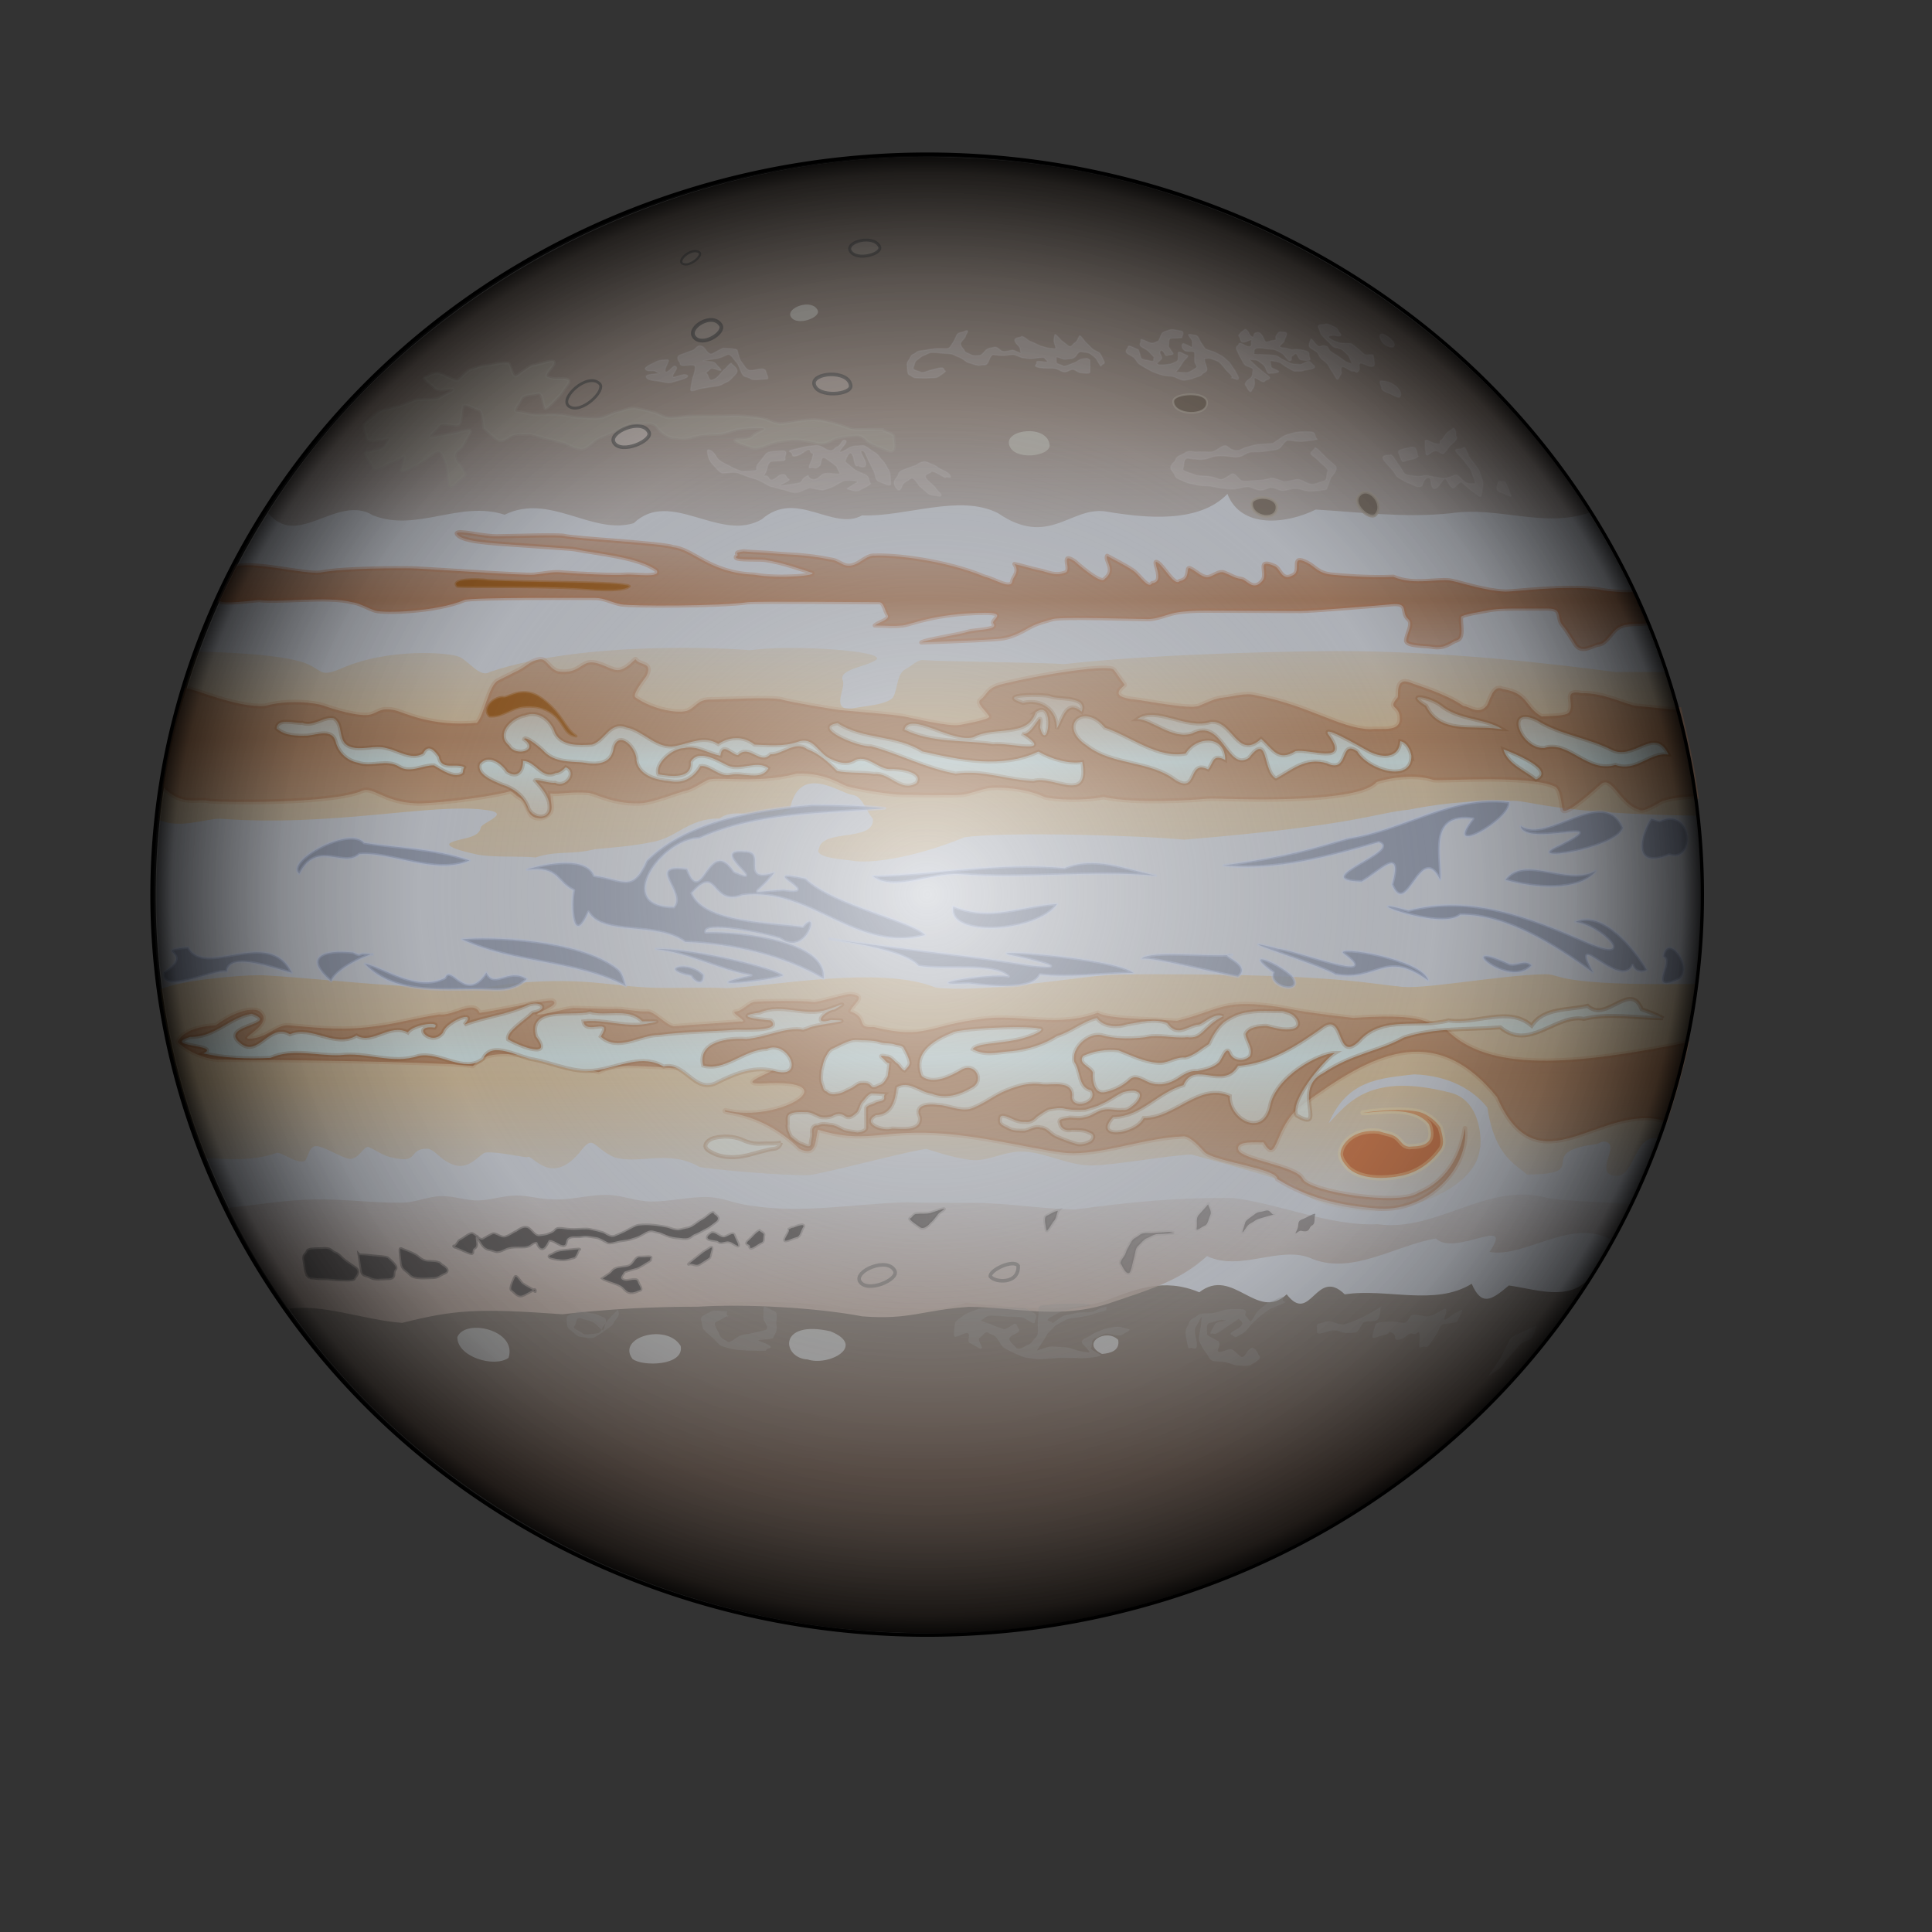 <?xml version="1.0" encoding="UTF-8" standalone="no"?>
<!-- Created with Inkscape (http://www.inkscape.org/) -->
<svg
    xmlns:inkscape="http://www.inkscape.org/namespaces/inkscape"
    xmlns:rdf="http://www.w3.org/1999/02/22-rdf-syntax-ns#"
    xmlns="http://www.w3.org/2000/svg"
    xmlns:xlink="http://www.w3.org/1999/xlink"
    xmlns:cc="http://web.resource.org/cc/"
    xmlns:dc="http://purl.org/dc/elements/1.1/"
    xmlns:sodipodi="http://inkscape.sourceforge.net/DTD/sodipodi-0.dtd"
    xmlns:svg="http://www.w3.org/2000/svg"
    xmlns:ns1="http://sozi.baierouge.fr"
    id="svg1340"
    sodipodi:docname="jupiter2.svg"
    height="850pt"
    sodipodi:version="0.32"
    width="850pt"
    inkscape:version="0.42"
    sodipodi:docbase="/home/dan/pictures/vectored planets"
  >
  <rect width="100%" height="100%" fill="#333333" stroke="none"/>
  <defs
      id="defs1343"
    >
    <linearGradient
        id="linearGradient51740"
      >
      <stop
          id="stop51742"
          style="stop-color:#9a9595"
          offset="0"
      />
      <stop
          id="stop51744"
          style="stop-color:#c3bdbd"
          offset="1"
      />
    </linearGradient
    >
    <linearGradient
        id="linearGradient14304"
      >
      <stop
          id="stop14306"
          style="stop-color:#b37a21;stop-opacity:0"
          offset="0"
      />
      <stop
          id="stop14314"
          style="stop-color:#d59023;stop-opacity:.749"
          offset=".25"
      />
      <stop
          id="stop14308"
          style="stop-color:#be8327;stop-opacity:0"
          offset="1"
      />
    </linearGradient
    >
    <linearGradient
        id="linearGradient4368"
      >
      <stop
          id="stop4370"
          style="stop-color:#b37c58;stop-opacity:.114"
          offset="0"
      />
      <stop
          id="stop4376"
          style="stop-color:#a06c4a;stop-opacity:.91"
          offset=".5"
      />
      <stop
          id="stop4372"
          style="stop-color:#a36b46;stop-opacity:.141"
          offset="1"
      />
    </linearGradient
    >
    <linearGradient
        id="linearGradient2844"
      >
      <stop
          id="stop2846"
          style="stop-color:#d3cec6;stop-opacity:0"
          offset="0"
      />
      <stop
          id="stop15860"
          style="stop-color:#c8dadb"
          offset=".5"
      />
      <stop
          id="stop2848"
          style="stop-color:#e5e1d7;stop-opacity:0"
          offset="1"
      />
    </linearGradient
    >
    <linearGradient
        id="linearGradient7040"
        y2="877.62"
        xlink:href="#linearGradient4368"
        gradientUnits="userSpaceOnUse"
        y1="1581.7"
        gradientTransform="scale(3.744 .267)"
        x2="430.07"
        x1="430.97"
        inkscape:collect="always"
    />
    <linearGradient
        id="linearGradient7042"
        y2="1928.8"
        xlink:href="#linearGradient14304"
        gradientUnits="userSpaceOnUse"
        y1="839.86"
        gradientTransform="scale(2.676 .374)"
        x2="579.16"
        x1="579.16"
        inkscape:collect="always"
    />
    <linearGradient
        id="linearGradient7044"
        y2="908.05"
        xlink:href="#linearGradient4368"
        gradientUnits="userSpaceOnUse"
        y1="1752.5"
        gradientTransform="scale(3.166 .316)"
        x2="510.31"
        x1="512.59"
        inkscape:collect="always"
    />
    <linearGradient
        id="linearGradient7046"
        y2="1773.9"
        xlink:href="#linearGradient2844"
        gradientUnits="userSpaceOnUse"
        y1="1167.2"
        gradientTransform="scale(3.365 .297)"
        x2="468.13"
        x1="467.16"
        inkscape:collect="always"
    />
    <linearGradient
        id="linearGradient7048"
        y2="1928.8"
        xlink:href="#linearGradient14304"
        gradientUnits="userSpaceOnUse"
        y1="839.86"
        gradientTransform="matrix(2.676 0 0 -.374 -.507 1063.9)"
        x2="579.16"
        x1="579.16"
        inkscape:collect="always"
    />
    <linearGradient
        id="linearGradient7050"
        y2="2230.1"
        xlink:href="#linearGradient4368"
        gradientUnits="userSpaceOnUse"
        y1="1265.5"
        gradientTransform="scale(2.723 .367)"
        x2="572.16"
        x1="574.75"
        inkscape:collect="always"
    />
    <linearGradient
        id="linearGradient7052"
        y2="2369.4"
        xlink:href="#linearGradient2844"
        gradientUnits="userSpaceOnUse"
        y1="1495.6"
        gradientTransform="scale(3.047 .328)"
        x2="508.47"
        x1="509.61"
        inkscape:collect="always"
    />
    <linearGradient
        id="linearGradient7054"
        y2="696.25"
        gradientUnits="userSpaceOnUse"
        y1="52.499"
        gradientTransform="scale(1.886 .53)"
        x2="817.95"
        x1="816.99"
        inkscape:collect="always"
      >
      <stop
          id="stop10519"
          style="stop-color:#5c554f"
          offset="0"
      />
      <stop
          id="stop10525"
          style="stop-color:#91847c"
          offset=".5"
      />
      <stop
          id="stop10521"
          style="stop-color:#968881;stop-opacity:0"
          offset="1"
      />
    </linearGradient
    >
    <linearGradient
        id="linearGradient7056"
        y2="1200.3"
        gradientUnits="userSpaceOnUse"
        y1="1915.7"
        gradientTransform="scale(1.909 .524)"
        x2="886.77"
        x1="886.77"
        inkscape:collect="always"
      >
      <stop
          id="stop12803"
          style="stop-color:#544941"
          offset="0"
      />
      <stop
          id="stop14329"
          style="stop-color:#66554b"
          offset=".25"
      />
      <stop
          id="stop12809"
          style="stop-color:#79716b"
          offset=".5"
      />
      <stop
          id="stop12805"
          style="stop-color:#7c7570;stop-opacity:.392"
          offset="1"
      />
    </linearGradient
    >
    <linearGradient
        id="linearGradient7058"
        y2="2289.2"
        gradientUnits="userSpaceOnUse"
        y1="2649.2"
        gradientTransform="scale(3.306 .302)"
        x2="524.68"
        x1="405.81"
        inkscape:collect="always"
      >
      <stop
          id="stop18884"
          style="stop-color:#ac9e97"
          offset="0"
      />
      <stop
          id="stop18886"
          style="stop-color:#ac9e97;stop-opacity:0"
          offset="1"
      />
    </linearGradient
    >
    <linearGradient
        id="linearGradient7060"
        y2="2503.1"
        gradientUnits="userSpaceOnUse"
        y1="2503.1"
        gradientTransform="scale(3.264 .306)"
        x2="517.41"
        x1="439.17"
        inkscape:collect="always"
      >
      <stop
          id="stop21221"
          style="stop-color:#575353"
          offset="0"
      />
      <stop
          id="stop21223"
          style="stop-color:#575353;stop-opacity:.485"
          offset="1"
      />
    </linearGradient
    >
    <linearGradient
        id="linearGradient7062"
        y2="2488.3"
        gradientUnits="userSpaceOnUse"
        y1="2488.3"
        gradientTransform="scale(3.264 .306)"
        x2="551.04"
        x1="343.38"
        inkscape:collect="always"
      >
      <stop
          id="stop21229"
          style="stop-color:#5a5757"
          offset="0"
      />
      <stop
          id="stop21231"
          style="stop-color:#5a5757;stop-opacity:0"
          offset="1"
      />
    </linearGradient
    >
    <linearGradient
        id="linearGradient7064"
        y2="700.08"
        xlink:href="#linearGradient51740"
        gradientUnits="userSpaceOnUse"
        y1="246.27"
        gradientTransform="scale(2.227 .449)"
        x2="753.53"
        x1="755.37"
        inkscape:collect="always"
    />
    <linearGradient
        id="linearGradient7066"
        y2="706.86"
        xlink:href="#linearGradient51740"
        gradientUnits="userSpaceOnUse"
        y1="238.66"
        gradientTransform="scale(2.227 .449)"
        x2="733.34"
        x1="731.51"
        inkscape:collect="always"
    />
    <radialGradient
        id="radialGradient7068"
        gradientUnits="userSpaceOnUse"
        cy="557.82"
        cx="959.97"
        gradientTransform="scale(1.023 .977)"
        r="507.2"
        inkscape:collect="always"
      >
      <stop
          id="stop64670"
          style="stop-color:#ffffff;stop-opacity:.561"
          offset="0"
      />
      <stop
          id="stop64672"
          style="stop-color:#686868;stop-opacity:.224"
          offset=".653"
      />
      <stop
          id="stop64674"
          style="stop-color:#272727;stop-opacity:.376"
          offset=".828"
      />
      <stop
          id="stop64678"
          style="stop-color:#000000;stop-opacity:.673"
          offset=".969"
      />
      <stop
          id="stop64666"
          style="stop-color:#000000;stop-opacity:.938"
          offset="1"
      />
    </radialGradient
    >
  </defs
  >
  <sodipodi:namedview
      id="base"
      bordercolor="#666666"
      inkscape:pageshadow="2"
      inkscape:window-width="1017"
      pagecolor="#ffffff"
      inkscape:zoom="0.35355339"
      inkscape:window-x="0"
      borderopacity="1.0"
      inkscape:current-layer="svg1340"
      inkscape:cx="579.25942"
      inkscape:cy="531.88513"
      inkscape:window-y="0"
      inkscape:window-height="703"
      showborder="false"
      inkscape:pageopacity="0.0"
  />
  <path
      id="path2119"
      sodipodi:nodetypes="cccccccccccccccccccccccccccccccccccccccccccccccccccccccccccscccccccccccccccccccccc"
      style="fill-rule:evenodd;fill:#c2c6ce;display:none"
      d="m1085.2 729.56c-2.6-2.2-8.2-0.43-14 3.7-82.79-169.87-47.5-344.14 21-453.7 3.3 0.34 23.5-9.64 27-10 4.1-0.41 29.3 7.41 51 1 4.2-1.25 6-3.6 12-3 3.7 0.37 10.4 2.81 14 1 2.4-1.22 6.8-5.95 10-5 4 1.2 11.1 13.16 24 9 4.2-1.53 27.6-4.34 51-7 3.4 0.34 15.4 1.28 19 2 3.8 0.77 13.4 6.07 17 5 4.3-1.29 28.6-2.13 50-10 1.3 1.13 17.3 12 31 12 15.2 3 35.6-11.02 39-10 3.3 1 6.7 4.19 10 3 2-0.72 7.4-5.82 11-4 4.1 2.05 1.4 5.87 10 5 22-2.5 36.1-7.97 41-7 8.8 0.97 22.9 9.03 23 9 5.2-1.57 34.2-11.56 37-11 14.5-1.3 13 13.51 18 13 4.3-0.43 33.7-10.22 55-8 4.4 0.44 21.7 11.03 30 12 10 0.8 44.9-19.22 46-19 3.5 0.71 21.9 1.46 25 5 2.3 2.67 11.5 14.5 19 13 5.3-1.06 47 0.32 48-3 0.9-2.87 2.1-19.9 4-18 3.3 1.27 13.6 18.33 29 17 3.7-1.11 19.9-8.3 23-4 3 4.14-1.2 11.16 5 7 1.7-1.13 12.6-11.47 20-10 4.2 0.85 20 5.81 38 1 6.4 1.28 20.2 8.25 24 9 4.5 0.9 28.8 2.14 34 5.5 74.7 124.49 108.3 316.87-7.3 501.92-3.6 0.05-22.8 8.35-36.7 6.58-12.5 1.66-28.2-12.7-30-10-3.1 4.64-4.6 17.65-10 15.5-3.3 3.54-1.8-6.64-6-8.5-3-1.33-4.7 16.5-7.5 14-4.4 1.5-3.1-13.95-9-11-0.6 0.29-0.7 13.09-5.5 11-4 2.67 0.3-11-3-10-2.8 0.84-19.9 4.28-24 2-4-2.22-20.9-18.08-46-17-12.1 2.72-7.3 16-14 16-4.7 0-38 3-43 3-4.6 0-8.7-5.5-12-5.5-3.6 0-13.8 7.08-17 5.5-3.3-1.62-16.3-11-20-11-4.9 0-26.3 0.4-42-7-2.2-1.91-12-0.52-3-15 12.8-7.66 15.9 1.6 48.6 0.69 16.4-0.46 55.2 5.29 91.3 3.98s64.5-10.67 86.1-11.35c43.3-1.37 30.5 6.99 62.9 4.97s34-15.42 56.1-22.29c-9-8.97-28.7-11.97-60.9-10.79-32.3 1.17-74.2 20.53-90.8 20.28-33.1-0.51-56.8-13.45-99.2-13.15s-16.4 8.84-48.3 9.3c-31.8 0.47-46.4-7.14-54.8-7.14-5 0-19.1 9.01-48 8.5-26.2-0.48-51.4-10.97-55-9-2 1.13-11.6 9.86-19 12-5 1.67-7.1-9.11-10-10-30.4-3.63-42.1 8.73-60 7-10.3 1.34-1-8.7-4-9-11.2-0.41-26.5 6.11-32.5 5.5-4.8-0.48-24.5-1.5-29.5-1-4.8 0.49-25.6-4.5-29-4.5-5.6 0-9.5 4.45-15 5-4.4 0.44-11.8-5.03-17-4-3.5 0.71-20.6 6.63-26 5-3.8-1.14-35.8-5.58-40-6-12.9-3.48-29.5 4.21-30 4-14.7-9.48-65.2-2.55-70-4-4.3-1.3-12-5-16-5-9.8 6-36.4 4.92-41 4-5.6-1.11-12.4-1.79-15-4z"
  />
  <g
      id="g6940"
      transform="matrix(.878 0 0 .878 -806.73 63.776)"
    >
    <path
        id="path1357"
        sodipodi:rx="516.13947"
        sodipodi:ry="493.04373"
        style="stroke:#ffffff;stroke-width:.446pt;fill:#c2c6ce"
        sodipodi:type="arc"
        d="m1498.2 545.26a516.14 493.04 0 1 1 -1032.3 0 516.14 493.04 0 1 1 1032.3 0z"
        transform="translate(557.2 -19.799)"
        sodipodi:cy="545.26019"
        sodipodi:cx="982.07080"
    />
    <path
        id="path1325"
        sodipodi:nodetypes="ccccccccccccccccccccccccccccccccccccccscscccccccccccccccccccccccccccccccccccccccccccccc"
        style="stroke-linejoin:round;stroke-opacity:.395;fill-rule:evenodd;stroke:#af6d4a;stroke-linecap:round;stroke-width:2.842;fill:url(#linearGradient7040)"
        d="m2009.8 322.79c-3.7 0.63-15.7-0.15-22.8-1.58-22-3.04-55.8 1.42-62.3 1.42-13.3-0.5-29.6-5.93-35.3-7.07-8.7-2.3-25.2 3.35-39.6-2.83-16.2 0.81-35.8-0.89-41-1.42-9.5-0.94-11.1-5.29-16.7-8.07-11.3-5.65-3.8 4.95-8.8 8.07-8.2 5.13-8.8-3.91-12.7-5.65-13.2-5.85-4 4.7-8.5 9.9-6.1 7.18-10.3-1.03-14.1-1.42-4-0.4-7.6-2.83-11.3-4.24-3.3-1.2-6.6 1.89-9.9 2.83-4.5 1.27-8.5-3.77-12.8-5.66-3.3-1.49 0.8 7.16-7 8.49-3.3 3.91-10.3-9.41-14.5-12.24-5.5-3.67 5.8 12.87-3.9 13.65-2.6 4.43-8.5-5.66-12.8-8.48-5.4-3.64-12.3-6.95-17.3-9.74-1.7 3.19 6.2 9.43-1.6 15.39-2.2 4.45-19.9-11.64-20-11.73-10.3-6.86-1.6 5.73-6.3 7.49-6.9 2.59-11.7-0.36-17-1.41-5.3-1.06-12-3.26-17-4.25 3.7 5.38-1 8.37-1.4 11.32-0.7 6.15-12.3-1.62-18.4-2.83-26.7-11.21-61.3-14.75-73.5-14.14-4.5-0.45-8.5 3.76-12.7 5.65-7.5 3.34-10.1-1.82-15.6-2.83-5.8-1.06-10.3-2.02-18.4-2.82-7.7-0.77-13.3-0.77-19.8-1.42-7-0.7-13.7-0.73-21.2-1.41-7.4 0.84-2.8 1.88-4.2 2.83-5.2 3.44 12.2 2.21 18.4 2.82 12.3 1.79 26.4 7.08 31.1 8.49 5.9 1.78-20.8 4.43-38.2 1.41-30.1-1.18-40.5-17.08-54.4-18.38-5-2.45-67.2-5.92-72.2-7.43-3.4-1.03-34.6 0.03-44.9 0.19-10.3 0.17-26.3-4.44-27.2-1.95 2.1 5.4 22 6.39 38 7.57 14.2 1.05 38.4 2.54 40.8 3.03 16.1 3.07 43 5.34 54.8 14.15 3.1 5.38-15 2.21-21.2 2.82-6.9 0.7-35-0.82-41-1.41-7.8-0.79-12.4 0.68-19.8 1.41-6.9 0.7-75.2-4.24-82-4.24-7.9 0-43.6-0.42-60.8 2.83-10.9 1.25-42.2-7.22-55.7-4.25-4.5 9.16-6.9 13.33-11.4 23.22 1.8 2.53 23.9-0.59 26.1-0.59 13.8 1.75 46.3-2.8 62.2 1.42 4.9 0.49 11.1 4.32 15.6 5.66 5.8 1.75 40.4 0.87 59.4-7.08 4.9-1.96 80.6-1.41 87.6-1.41 5.7 0 11.1 3.07 17 4.24 6.5 1.3 67 1.3 84.9-1.41 6.9-0.69 80.6 0 87.6 0 3.4 0 3.8 5.66 5.7 8.48 2 3.07-5.7 4.72-8.5 7.08 10.1 0.17 12.3 0.61 18.4 0 6.2-0.62 20.5-7.99 55.1-8.49 15.7 0 3.9 4.86 5.7 7.07 3.7 4.66-11.3 3.94-17 5.66-6.4 1.94-27.8 5.18-31.1 7.07 26.9-0.92 50.6-1.91 55.2-2.83 6.5-1.31 11.6-4.1 16.9-7.07 5.6-3.09 10-3.98 15.6-5.66 5.8-1.75 56.6 0 63.6 0 6.3 0 12.4-3.04 18.4-4.24 5.3-1.05 12.6-1.41 19.8-1.41 7.1 0 56.6 0.25 63.7 0.25 7 0 53.5-3.77 60.8-4.5 12.3-1.23 6.1 5.34 11.3 9.9 3.6 3.12-1 9.43-1.4 14.14-0.4 4.07 13.4 3.55 16.9 4.25 9.1 1.81 12.9-3.02 17-4.25 5.1-1.51 2.3-10.31 2.8-15.55 0.2-1.56 15.7-3.97 17-4.24 6.4-1.28 12.1-1.42 19.8-1.42h21.2c10.3 0 5.4 6.15 9.9 11.32 2.4 2.65 7.1 10.59 8.5 12.72 4.3 6.42 11.7 0.4 15.6 0 4.8-0.48 8.1-7.14 11.3-9.9 5.5-4.82 12.1-3.35 21-4.24-3.2-7.83-6-13.55-9.5-21.05z"
    />
    <path
        id="path9715"
        sodipodi:nodetypes="ccccccccccccccccccccccccccccccccccccc"
        style="opacity:.487;fill-rule:evenodd;fill:url(#linearGradient7042)"
        d="m2053.5 472.36c-2.5-30.43-12.4-71.96-21.3-96h-34.2c-42.2-5.65-114-14-186-14-11.3 0-111.4 0.83-182.5 8.71-10.9-1.09-83.4-1.69-93.5-2.71-4.4-0.44-8 4-12 6-5.9 2.94-5.3 12-8 18-2.5 5.73-19.5 6.7-26 8-17.4 3.48-5.9-13.16-8-18-3.5-7.94 14.8-9.18 22-14 9.1-6.05-56-10.56-84.1-6.58-10.4-1.04-109.9-7.14-173.9 14.58-6.3 3.95-13.3-6.66-20-10-6.3-3.15-48.2-6.41-80 8-13.9 5.55-11.2 0.85-23.3-4-17.5-6.44-63.2-7.56-72.3-7.56-14.9 43.84-20.1 67.85-25.6 112.27 14.2 6.33 30.7-0.71 41.2-0.71 74.2 5.66 140.7-10.45 176-6 20.6 2.07-1.4 8.37-2 12-1.2 7.35-13.3 6.67-20 10-5.9 2.95 14.6 7.32 18 8 9.8 1.96 28.3 0.84 38.7 1.88 14.5-4.78 23.5-1.53 39.7-5.51 11.2-1.16 23.7-1.76 39.5-5.04 15.7-3.28 23.1-15.57 43.6-15.47 12.4-8.97 27.8 3.55 47-5.72 6-32.33 34.1-10.88 41.5-10.14 7.1 0.71 9.3 10.67 14 16 1.5 15.79-33.7 6.45-36 20-4 6.4 18.3 7.26 22 8 10.3 2.07 39-0.77 75.4-15.65 28.1-3.81 117.7-1.17 146.6 1.65 115.2-9.48 128.3-18.06 150-20 14.1-2.82 38.1-6.7 70-6 11.2 0 27.8 8.62 123.5 10z"
    />
    <path
        id="path11992"
        sodipodi:nodetypes="cccccccccccccccccccccccccccccccsssccccccccccccccssscccccccccccccccccccccc"
        style="opacity:.862;stroke-opacity:.2;fill-rule:evenodd;stroke:#a8592e;stroke-width:3.232;fill:url(#linearGradient7044)"
        d="m2052 459.45c-3-23.33-7.2-39.13-11.3-57.98-6.5-0.11-19.8-1.7-28.3-2.47-6.8-0.62-21.9-8.92-36.7-8.49-13.5-2.69-4.4 6.48-8.5 12.73-1.9 2.78-14 2.39-18.4 2.83-11.6-6.69-8.6-15.63-26.2-18.39-6.6-3.33-8.6 9.03-10.6 11.32-5.4 6.16-11.2 0.43-15.5 0-12.1-8.35-30.1-13.42-35.4-15.56-10.4-4.15-7.6 8.85-8.5 9.9-6.8 7.93 0.5 4.76 1.4 12.73 1.2 10.89-11 7.6-19.8 8.48-19.9-0.48-41.3-16.07-76.3-22.63-6.6-1.95-15.4 0.83-21.2 1.42-6.5 0.64-10.4 3-17 5.66-6.1 2.42-35.2-3.52-42.4-4.25-20.2-2.01-6.6-9.15-7.1-9.9-0.5-0.61-4.9-6.79-7.1-9.9-2.9-4.09-48.1 2.77-76.4 9.9-8.8 2.65-8.3 6.59-12.7 9.9-3.4 2.53 3.8 7.55 5.7 11.32 1 1.99-18.5 5.38-19.8 5.65-6.7 1.34-31.1-4.52-36.8-5.65-7.2-1.44-35.4-3.54-42.4-4.25-5.1-0.51-34.2-5.45-39.6-7.07-6.6-1.96-40.1 0-48.1 0-7.6 0-9 4.5-14.1 7.07-5.6 2.78-23.6-0.13-35.4-8.48-3-1.51 6.7-13.35 7.1-14.14 4.9-9.84-4.4-6.93-7.1-11.32-0.4-0.66-5.6 6.7-11.6 7.18-4.6 0.36-11.5-5.23-18.2-5.16-6.7 0.08-8.3 7.36-20.7 6.21-6.6-0.61-8.6-8.58-13.1-8.23-6.4 0.64-9.7 4.81-14.2 7.07-5.3 2.65-9.3 4.65-14.1 7.07-6.4 3.19-9.4 23.75-14.2 28.29-31.4 2.75-48.9-7.25-55.1-8.49-9.1-1.81-10.5 1.3-15.6 2.83-7.3 2.19-26.4-3.94-31.1-5.65-6.5-2.38-24.8-4.24-39.6 0-19 1.39-46.9-11.38-53.4-12.03-7.2 23.04-11.1 41.02-14.8 66.12 13 13.62 22.7 7.19 31.4 9.55 7 0.69 81.2 2.13 101.9-7.08 7.1-2.6 14.8 7.71 35.3 8.49 6.9 0.69 44.2-3.02 63.3-7.98 2.1 0.37 2.7 2.42 6.8 4.52 3.7 1.91 5.2 9.48 7.5 11.68 3 2.79 9.7 2.4 12.6-2.4 1.2-1.89 0.7-4.37-0.1-12.38 6.8 0.68 12.1-1.22 24.5-0.51 5.1 0 16.6 7.78 35.3 7.07 8 0 26.2-7.51 31.1-8.49 3.7-0.72 10.2-5.08 14.2-7.07 5.3-2.66 34 2.76 59.4-4.24 19.2-0.79 29.6 7.18 33.9 8.49 7 2.08 30 5.65 36.8 5.65 7.9 0 33.8 0.59 39.6 0 5.2-0.52 11-3.06 17-4.24 6.4-1.29 25.9-0.43 38.1 5.66 6.9 2.06 27.4 2.64 39.6 0 21.2 4.81 61.8 1.88 66.5 1.41 6.9-0.69 14.3 0 21.2 0 4.8 0 83.3 2.82 94.8-11.31 5.5-2.02 24-6.09 38.2-1.42 6.9 0.69 64.3-3.38 80.6 4.25 4.2 1.27 4.7 12.34 5.6 15.55 1.5 5.05 22.5-14.38 25.5-16.97 7.3-6.41 13 13.68 25.4 16.97 2.7 2.63 13.9-5.03 15.6-5.65 5.4-1.95 15-3.19 22.6-3.19z"
    />
    <path
        id="path13528"
        sodipodi:nodetypes="cscccsc"
        style="stroke-linejoin:round;stroke-opacity:.508;fill-rule:evenodd;stroke:#965311;stroke-linecap:round;stroke-width:1.839;fill:#8f4d0c"
        d="m1303.8 419.2c-8.1-5.35-8.8-14.53-22.9-24.96-12.1-8.97-21.7-1.1-25.1-0.9-6.5-1.09-15.2 7.48-9.9 12.49 8.1 0.77 14.3-5.35 22.1-6.28 1.3-0.3 8-0.68 12.9 0.97 15.5 5.18 13.1 17.83 22.9 18.68z"
    />
    <path
        id="path13510"
        style="stroke-opacity:.243;fill-rule:evenodd;stroke:#82481c;stroke-width:2.675;fill:url(#linearGradient7046)"
        d="m2033.6 431.52c-9.5-20.07-23.3 5.38-39-3.7-16.2-7.75-34.3-10.01-48.7-19.11-22.3-11.02-11.3 19.27 4.7 18.38 16.2-5.37 28.7 16.97 47.5 11.33 14.2 4.98 23-8.8 35.5-6.9zm-171.8 0.71c0.3 18.71-29.2 9.36-36.1-2.83-12.2-8.61-5.2 15.09-20.3 7.93-14.4-4.34-23.6 4.64-34.1 10.18-9.2-5.15-4.5-31.48-18.1-13.74-14.6 9.36-17.4-27.2-37.8-16.39-13.3 4.37-27.3-9.74-36.8-9.57 13-9.11 32.7 7.46 49.4 1.79 14.5-0.85 17.5 25.79 33.4 11.43 7.8 6.7 11 15.52 23 8.19 9.2-1.78 36.1 9.22 22.8-9.91-8.1-9.93 19.3 6.4 24.4 9.06 9.2 5.45 21.8 6.77 22.8-5.83 4.3 0.84 6.6 5.82 7.4 9.69zm-124.4 2.83c0.1-16.52-18.9-16.33-26.4-4.26-18.7 3.57-36.6-11.42-54-17.29-14.2-17.46-32-1.01-11.9 12.06 17.1 13.32 41.6 9.69 59 22.92 15.3 9.72 7.9-14.06 21.9-7.07 3.8-4.8 2.9-10.63 11.4-6.36zm-95.5 1.41c-8.5 1.4-20.1-1.6-29.3-6.96-24.4 11.59-52.3 5.65-77.5-0.11-17.8-11.28-39.4-7.69-56.6-18.87-18.3 2.74 14.7 16.38 22.2 15.4 18.5 4.93 36.8 14.75 56.6 18.31 18.4-2.71 34.8 4.43 52.2 4.87 12.5-4 37.6 15.67 32.4-12.64zm-152.7-0.7c8.1-5.15 15.8 5.07 23.8 5.48 6-0.43 23.2 1.8 18.1 9.27-10.3 6.57-17.9-7.22-28.2-6.09-8.2-1.15-16.6-0.39-24.7-1.92-5.9-6.05-11.9-11.57-20-14.62-8.1-5.95-15.9 3.36-24.7 3.48-7 7.39-13.9-7.24-21.7 0.52-4.6-0.72-10.3-8.98-11.7 0.34-7.7-1.25-15.6-7.13-24.3-5.04-7.5 0.02-19.7 10.16-17.1 17.51 7.5 1.3 22.8 3.6 21.6-8.23 5.1-9.06 17.7-1.05 24.6 2.28 8.8 4.06 19.4-3.96 27.3 1.85-4.7 8.81-16.9 2.65-25.1 4.36-7.8 1.97-13.9-6.73-20.3-5.73-4.3 7.5-11.4 11.89-20.4 10.01-8.9-0.64-20.4-3.53-22.3-13.65 0.6-7.92-11.6-21.13-15.3-8.74-1.4 11.65-11.8 11.47-20.8 9.89-8.7-0.66-18.2-0.23-25.1-6.74-2.7-3.1-13.4-11.61-13.9-8.73 10.6 7.44-5.9 11.97-10 4.23-9.5-7.91 1.9-18.78 10.6-20.17 9.1-3.59 17.4 3.48 20 11.83 4.7 8.91 16.1 8.17 24.7 7.69 8.9-2.56 11.8-15.84 23.2-11.43 11.6 2.29 20.3 15.11 33.1 12.31 9.3-1.84 18.9-7.18 28.1-1.28 7.5-5.01 16.7-5.57 24.3 0.4 9.5 0.37 19.6 1.45 28.7-1.81 10.8-4.11 13.6 7.75 21.9 11.31 4.9 2.29 10.5 4.21 15.6 1.42zm-192.4 4.24c8 3.26-0.1 14.17-7.1 10.32-4.2 0.59-12.6-2.85-13.4-1.5 4.6 5.33 10 11.04 9.7 18.6-0.7 8.82-13 5.93-14.5-1.12-3.1-7.69-9.8-12.54-17.5-14.82-5.6-2.45-16.6-6.56-14.6-13.54 5.6-6.99 14.4-0.72 18.1 5.05 6.9 4.65 10.9-0.2 10.8-7.27 8.4 0.16 12.6 12.73 21.7 8.19 2.9-0.16 4.9-2.03 6.8-3.91zm323.9-47.38c-2.7-1.53-38.3-1.93-18.4 4.4 12.5-3.12 23.2 5.01 22.6 17.18 4.2-7.79 6.7-19.66 16.6-11.4 4.1-10.54-15-7.87-20.8-10.18zm-9.9 10.61c-5.2 17.11-27.7 9.09-41.6 16.7-14.3 4-42.6-17.63-46.1-5.16 18.2 8.99 39.6 6.9 59.2 9.67 10.2-1.21 42.6 7.8 19.3-7.07 7 3.24 14.2-20.26 12.1-4.06 5 19.07 10.6-20.01-2.9-10.08zm-381.8 36.77c-5.6-3.2-15.5 2.61-17-7.07-2.8-4.2-7.2-8.91-10.5-2.08-7.8 4.45-16.5-1.91-24.3-3.61-8.2-2.39-16.9 1.85-24.8-1.11-8.5-3.44-3.6-14.52-10.5-18.85-6.1-1.78-13.6 5.89-21.1 3.02-5.4 0.46-16.6-3.62-17.2 3.72 5.8 5.19 13.5 4.97 20.7 4.82 6.4-0.57 16.8-4.95 18.9 4.4 2 7.08 7.7 12.42 14.9 13.7 9 3.18 19.1-2.7 27.5 2.68 7.4 4.56 15.6-1.17 23.2-0.92 5.3 3.03 13.5 9.01 19 5.21 0.6-1.24 0.2-2.82 1.2-3.91zm693.6-25.46c-11.9-7.5-29.1-5.91-41.4-16.11-7.5-5.45-24.4-8.59-9.5 0.56 9 18.6 30.7 12.95 47.4 15.2l3.5 0.35zm0.7 13.44c6.9 2.56 35.5 14.15 21.7 20.19-7.4-6.23-18.7-10.1-21.7-20.19z"
    />
    <path
        id="path18150"
        sodipodi:nodetypes="ccccc"
        style="stroke-linejoin:round;stroke-opacity:.508;fill-rule:evenodd;stroke:#965311;stroke-linecap:round;stroke-width:1.839;fill:#8f4d0c"
        d="m1339.3 318.99c-5.2-3.19-69.7-2.25-94.5-3.86-6.5-1.09-25.7-1.02-20.4 3.99 8.1 0.77 60.7-0.85 92.6 2.22 9 0.4 19.7 0.46 22.3-2.35z"
    />
    <path
        id="path24983"
        sodipodi:nodetypes="ccssscccccsccccccccccccccccccccccccccccccccccc"
        style="opacity:.492;fill-rule:evenodd;fill:url(#linearGradient7048)"
        d="m2052.4 584.74c-4.3 38.43-12.1 69.53-24.4 102.82-1 0-6.4-0.22-9.5 2.08-8.1 6.05-10.1 23.92-20 23.38-14.3-0.78 0.4-18.03-4.9-21.88-3.7-2.7-6.4 0.66-8.8 0.66-42.2 5.66-0.8 20.28-45.8 20.28-7.2-6.71-21.5-11.86-26.4-44.67-9.2-11.59-25.1-21.42-49-22.25-22.5 2.71-44.5 3.3-57.1 32.77 13.4-14.26 28-34.21 81.4-20.53 22.5 5.78 20.5 36.96 19.7 37-2.2 25.13-41.9 41.91-74.9 42.46-12.4-1.57-34.9-1.69-49.3-18.14-18.6-5.85-32.7-10.35-68.4-19.97-14.5 0.27-52.8 7.45-67.7 7.28s-29.6-8.4-43.7-9.22c-14.1-0.83-24.6 7.16-36.7 5.48-12.1-1.69-20.1-4.56-29.1-7.32-10.9 1.1-68.5 16.55-78.7 17.56-4.4 0.45-44.8-1.46-72.9-5.43-20.1-11.94-39.5-1.7-56.6-6.4-14.4-6.11-13.8-15.85-22.4-4.8-19.7 25.15-32.4 2.82-35.7 4.49-1.6 0.79-20-3.85-28-3-4 0.43-10.2 11.24-20.4 8.54-10.1-2.71-13.6-11.16-19.2-11.09-11.3 0.15-6.3 8.23-17.5 6.89-11.3-1.34-13.2-4.32-21.1-7.93-3.5-1.38-6.9 8.98-13.5 7.71-4.5-0.57-17.1-8.54-21.8-8.4-4.8 0.14-5.1 7.09-7.4 9.82-5.2 2.73-16.1-6.46-19.1-5.25-17.5 6.44-38.5 3.44-47.6 3.44-12.9-34.09-23.7-68.35-29.8-112.77 14.2-6.32 53.6-9.4 64.1-9.4 9.3-0.7 84.7 7.18 101.6 7.2 17 0.01 28.7 3.01 47.8 1.9 19.8-4.64 44.3-5.61 62.6-5.05 18.3 0.57 32.7 3.37 49.4 4.14 16.7 0.78 39.3-0.47 52.8 0.47 29.1-1.18 103-15.38 139.4-0.49 28.1 3.81 88.7-5.91 117.6-8.73 144.9-1.12 170 6.04 191.7 7.98 14.1 2.82 66.4-7.44 98.3-8.14 11.2 0 5.3 7.9 101 6.51z"
    />
    <path
        id="path28019"
        sodipodi:nodetypes="cccccccccccccccccccccccccccccccccccccsscccccccccccc"
        style="opacity:.847;stroke-linejoin:round;stroke-opacity:.2;fill-rule:evenodd;stroke:#a8592e;stroke-linecap:round;stroke-width:3.009;fill:url(#linearGradient7050)"
        d="m2031.4 676.31c6.5-20.03 10.6-34.57 14.6-52.45-76.2 15.23-133 20.1-161.1-8.89-13.4-0.21-3-11.62-61.9-7.53-42.9-4.9-38.1-5.79-54.7-7.99-33.1-4.38-35.1 3.06-63.1 9.92-22.3-1.43-46-1.3-52.9-5.39-26 9.92-50.3 1.11-75.3 3.8-39.9 4.68-39.1 14.36-74.4 5.74-12.9 0.69-2.9-5.7-15.7-10.56 2.3-5.37 11.8-10.23 0.1-11.48-3.5 0-20.1 5.11-24.3 5.39-8.2-1.21-34.7-0.65-39.4-0.18s-8 5.98-12.9 6.5 10.6 7.57 2.6 6.62c-5 0.55-38.1 2.6-43.2 3.15s-13.7-10.4-18.8-9.88-16.4-1.96-21.2-1.68c-4.9 0.29-23.1-0.59-27.6-0.6-4.5 0-20.1 4.74-24 4.35-3.8-0.4 15.5-5.92 10.1-9.05-1.1-1.88-35.4 6.17-49 7.98-4.1-9.19-17.5 2.37-27 1.04-20 3.16-28.1 6.41-48.4 8.6-20.2 2.18-38.1-0.22-52.5-1.35-7.9-0.35-13.3 7.76-24.4 8.88-11.6 1.12 14.6-8.77 6.3-17.14-2.4-3.93-14.7-3.23-30.3 8.28-18.5 1.02-24.3 7.86-25.5 11.21 3.2 3.7 16.3 11.94 29 11.76 76.7 0.2 161.2 2.38 168.2 4.28 5.8-5.14 9.4-16.99 84.2 4.05 19.3-11.95 66.1 7.98 120.2-12.59 22.9 6.17-36.5 20.89-11.2 20.16 60.1-3.54 11 27.03-24.4 17.85-4.8 2.76 22-1.14 49.5 25.85 11.5 5.48 10.3-5.15 12.3-12.85 30.9 9.56 41.5 0.37 78.1 2.29s76.2 13.71 92.8 13.49c23.1-0.3 48.6-10.36 73.2-11.28 3.3-0.31 8.3 3.87 14 10.3 5.7 6.42 49.1 11.09 48.8 18.26 19.8 12.16 40.8 17.83 68.7 19.74 32.3 1.41 59.6-27.42 56.7-53.76-2.4 13.67-8.8 33.69-31 43.12-13.3 8.94-73.5-0.7-77.4-9.35-4-8.64-41.2-12.79-43-19.37-1.9-6.58 13.2-4.6 16.7-4.96 10.1 16.52 6.1-10.61 26.6-25.49 44.2-32.42 87.1-57.09 129.5-4.73 27.6 63.22 68.9 3.09 112.4 15.94z"
    />
    <path
        id="path28022"
        sodipodi:nodetypes="cccccccccccc"
        style="stroke-linejoin:round;stroke-opacity:.362;fill-rule:evenodd;stroke:#e7d29f;stroke-linecap:round;stroke-width:3.455;fill:#bc683b"
        d="m1829.5 670.86c9.5-0.23 34.1-5.35 44.1 7.72 5.7 16.2-9.3 14.35-13.3 14.95-4.5-0.61-4.8-3.19-8.4-6.19-2.8-2.35-7.2-2.56-11.7-4.16-17.8-2.02-25.2 9.28-25.6 13.97-0.9 3.78 2.6 8.03 5 10.61 4.7 4.32 14 8.21 31.4 5.9 4.6-0.82 18.6-2.27 30.4-18.28 2.9-4 1-9.89-0.3-14.68-2.8-4.61-8.8-8.94-14-10.42-11.5-2.56-28.3-0.8-37.6 0.58z"
    />
    <path
        id="path37143"
        style="stroke-opacity:.247;fill-rule:evenodd;stroke:#82481c;stroke-width:2.675;fill:url(#linearGradient7052)"
        d="m2029.9 607.68c-16.7-0.1-35.9-3.65-52.8 0.39-18.7-3.46-36.5 21.84-55.9 5.66-21.6 1.77-43.9 0.03-64.6 6.88-17.2 9.51-33.6 10.34-53.9 23.86-21.3 10.49 3.6 40.27-17.6 28.17-5.4-9.27 19.1-37.83 25.6-41.74-10.1-0.08-39.6 15.49-43.4 35.63-4.8 21.24-27.3 8.57-26.8-6.94-20.5-9.12-36.6 14.92-57.5 14.77-5.6 11.21-34.3 14.47-20.5-0.6 19.3-0.58 29-16.04 47-21.4 7.3-17.02 26.3 3.86 36.5-12.8 22.2-1.94 40.1-13.99 57.7-26.51 13.4-8.04 7.8 24.66 23.1 10.02 15.8-17.87 39.9-8.41 59.8-13.97 18.9 2.9 40.3-9.89 55.6 3.58 7.9-12.34 25-10.26 37.3-13.32 12.5 11.65 28.6-16.98 36.2 2.34 4.7 1.69 10.2 3.58 14.2 5.98zm-249.4-3.32c4.4 1.69 9 8.87 1.9 10.42-5.8 1.16-11.7-0.67-17.4-2.06-4.8 0.04-12.2 0.7-14.1 5.49 0.7 5.04 5.1 9.25 3.1 14.65-3.7 3.92-11.2 3.53-13.4-1.84-2.4-5.92-5.4 4.37-7.6 6.34-3.8 3.52-9.3 4.57-14.2 5.57-5.2-0.46-9.4 2.56-13.5 5.19-5 3.15-11 4.67-16.8 3.07-4.5-1-9.9-6.37-14.4-3.04-4.6 4.45-10.6 7.48-16.8 8.87-7.4 1.69-8.7-7.82-8.3-13.16-1.4-3.85-10.4-6.07-6.4-11.05 7.3-3.29 15.5-4.62 23.5-3.67 8.4 3.28 16.8 7.57 25.9 8.29 6.7 0.9 12.1-4.19 18.8-3.47 5.9-1.48 10.6-5.86 15.7-9.07 2.5-5.38 5.5-10.52 10-14.5 4.9-3.53 10.6-6.25 16.7-6.8 7.4-1.36 15-0.55 22.4-0.62 1.7 0.18 3.3 0.93 4.9 1.39zm-112.3 53.15c-4.5 2.2-8.5 5.47-13.2 7.34-3.4 2-7.3 2.71-11 3.93-4.2 0.33-8.6 0.27-12.8-0.46-3.9-1.2-8-0.33-11.9 0.39-2.7 1.24-5.2 3.11-7.7 4.84-2 2.19-4.6 3.91-7.7 3.36-3.1 0.23-6.1-0.59-8.9-2.05-2.3-0.81-8.5-4.38-8.1 0.47-0.7 3.9 4.1 4.63 6.6 6.3 3 1.33 6.5 1.19 9.7 1.19 3.7-0.48 7-3.51 10.9-2.15 4.2 0.08 6.4 4.04 9.9 5.76 4.5 1.98 9.1 3.72 13.8 5.15 3.3 0.98 7.2-0.08 10-1.88 2.7-2.47 1.6-5.05-1.8-5.87-3.3-1.83-7.3-1.27-10.9-1.5-3.6 0.71-7.4-0.32-8.1-4.47-1.9-3.57 4.5-3.11 6.5-3.85 3.5 0.18 7.1 0.7 10.5-0.33 4.5-0.76 7.9-4.31 12.5-4.95 4-0.79 8.1 0.7 12.2 0.18 3.5 0.66 6-2.08 8.5-4.08 2.2-2.21 5.6-6.86 0.8-8.3-1.3-1.19-8.5 0.1-9.8 0.98zm67.8-51.15c-13.5 6.76-13.6 15.36-24 14-9.4 0.98-19.1-2.28-28.2 0.04-9.6 1.1-19.9 1.18-29.3-1.53-8.9-1.6-20.3 8.71-17.9 18.02 4.5 6.53 2.3 16.99 11.3 19.03 5.2 8.54-14.3 13.52-12.7 3.13-0.2-9.83-13.1-6.7-19.7-7.19-8.3-1.53-16.2 0.73-23.9 3.8-8.8 3.39-16.1 10.02-25.1 12.7-7.3 1.32-13.9-2.48-21-2.77-6-0.89-16.3-0.47-12.1 8.16 1.2 9.92-12.1 7.69-18.5 7.61-5.8 2.11-20.9-3.16-10.9-8.93 10.7-0.36 13-9.88 14-18.57 7.8-5.06 15.6 3.33 23.4 4.25 9.2 3.7 18.7 0.69 26.8-4.1 8.6-4.53 2.3-17.04-6.7-12.12-7.5 4.4-19.2 10.42-26.8 4.48-4.7-11.16 0.7-21.23 20.3-29.01 2.7-2.59 48.1-5.14 58.1-2.82 5.2 0.15-3.5 5.15-15.5 7.59-11.9 2.43-27.1 2.31-28.9 6.24 9 4.74 16.6 1.87 26.5 1.25 10.6-1.1 20.9-4.42 30-10.1 9.3-2.86 16.9-9.63 26.4-11.99 4.4 5.85 13.1 6.61 20.5 4.12 8.7-1.23 18-4.04 26.5-0.77 7.3 9.92 12.9 1.8 21.6 0.93 2.8-0.82 10.3-8.17 15.8-5.45zm-226 52c-3-0.27-5.9-0.29-8.9-0.49-2.9 0.94-4.3 3.99-6.4 5.93-1.8 2.48-1.7 6.19-4.6 7.86-2.1 1.9-4.5 3.14-7 1.14-2.6-1.84-5.8-1.27-8.3 0.28-2.5 0.97-5.3 1.03-7.9 0.55-3.3-1.2-6.4-3.5-10.1-3.25-3.4-0.04-7-0.33-10.1 1.24-2.7 1.26-1.1 5.37-1.7 7.81-0.1 2.6 1.1 5.06 2.2 7.32 2 1.63 4 3.43 6.3 4.6 2.1 0.33 5.8 3.54 7 0.73-0.1-2.55 1.1-4.84 0.9-7.44-0.5-2.73 0.6-5.8 3.9-5.35 2.6-1.41 5.5-0.87 8.2-0.43 3.5 0.11 6.3 2.28 9.4 3.6 2.9 0.81 5.9 1.07 8.8 1.55 2.2-0.24 6.1-0.8 5.9-3.73 0-4.25-0.2-8.52-0.1-12.78 1.2-2.19 4.2-2.07 6.1-3.39 1.8-1.1 6.2-0.76 6-3.41-0.3-0.79 0-1.64 0.4-2.34zm3-20.5c-0.3 2.86-0.7 5.73-1.1 8.56-1.2 1.96-2.3 4.42-4.4 5.51-2.2 0.57-5 3.17-6.8 0.77-1.6-2.14-4.4-1.92-6.7-1.84-2.7 0.4-4.5 2.83-7 3.78-3 1.28-5.7 3.33-9.1 3.51-2.3 0.52-5 0.41-6.7-1.48-2.7-0.64-2.4-3.73-3.4-5.67-0.8-2.72-0.3-5.62-0.1-8.4 0.7-2.77 1.2-5.67 2.4-8.31 1.4-2.46 2.5-5.48 5.5-6.5 3.5-1.69 6.9-3.53 10.6-4.81 3.6-1.41 7.5-0.44 11.3-0.57 3.4 0.17 6.8 0.43 10.1 1.55 2.9 0.64 5.9 0.24 8.8 1.15 1.9 0.76 4.4 0.52 5.9 2 1.6 2.95 3.3 5.97 4.1 9.3 0.9 2.55-1.8 4.56-3.2 6.21-2.4-0.98-3.2-4.02-5.6-5.24-1.9-1.82-3.7-4.25-6.6-4.26-1.2-0.38-5.3-1.03-2.7 1 1.8 1.23 2.4 3.32 4.7 3.74zm-72.5 53c-4.8 0.91-9.6 0.22-14.4 0.67-4.3 0.01-8.4-1.17-12.2-3.01-5.6-2.09-11.7-2.23-17.4-0.99-2.6 0.63-5.4 2.06-6.3 4.7-0.6 2.68 2.2 4.02 4.1 5.07 7.3 4.01 16.1 3.81 24 1.9 6.1-1.48 12.1-3.61 18.4-4.44 1.9-0.33 3.5-1.94 3.8-3.9zm15-75.5c-11.2-2.17-25.5 5.23-38.1 6.14-11.4-0.8-32.8 1.41-28.8 17.79 14.5 4.06 27.5-10.75 42.4-11.04 14.1-6.6 26.1 19.79 6.5 15-13.8-4.05-26.8 1.02-39 7.11-15.7 8.71-21.5-13.93-36.3-10.38-14-8.46-29.4 0.06-44.2 2.38-14.9 2.41-27.9-4.13-42-7-10.4-1.21-28.8-13.36-34.5-0.5-12.5 9.91-28.6-4.97-43.1-2.01-17.3 5.85-34.8-2.83-52.5-0.49-15.7 0.54-31.4-4.81-46.4 1.8-14.9 0.83-30.7 0.14-44.8-2.97 12.7-5.91-28.8-4.45-8.8-11.05 16.4 0.48 26.5-13.21 41.1-15.44 20 7.23-22 7.46-8.1 19.2 12.4 11.07 19.4-13.49 33.6-5.54 14.8-6.15 30.3 9.48 44.5 0.88 10.8 6.21 22.3-8.48 34.3-2.08 3.2-5.22 22.6-8.08 17.9-3.24-16.8-2.07-1.9 13.68 5.7 3.2 1.4-6.8 23.6-16.35 14.3-5.22 13.9-5.4 28.6-6.51 42.8-13.28 8.6-3.04 14.2 3.42 2.7 5.34-5.5 5.43-17.9 12.78-16.4 17.87 6.7 3.97 30.8 13.9 18.7-1.97-5.6-20.55 24.4-13.42 35.9-16.38 11.6 3.08 25.7-3.09 35 6.26 8.9 0.11 15.2-0.57 2.4 1.71-13.9 2.45-28.1-3.31-41.7-1.65 1.4 9.62 20.3-3.68 11.6 10.13 11.6 10.34 25.8-1.02 38.8-1.07 17.1-2.24 34.3-2.22 51.5-3.5 6.2-0.14 31.2 1.23 23.4-6.22-8.5-0.78-26-2.73-7.4-5.28 14.8-6.56 30.2 3.16 45.1-1.99 5.9-1.68 16.2-6.77 4.8-0.05-7.2 0.88-15.4 10.86-2.4 7.04 20.7 0.4-9.6 2.35-15.5 5.5l-3 1z"
    />
    <path
        id="path41038"
        sodipodi:nodetypes="cccccccccccccccccccccccccccccccccccccccccccccccccccccccccccccccccccccccccccccccccccccccccccccccccccccccccccccccccccccccc"
        style="stroke-linejoin:round;stroke-opacity:.416;fill-rule:evenodd;fill-opacity:.816;stroke:#b5c4e7;stroke-linecap:round;stroke-width:1.839;fill:#7c869a"
        d="m1927 463.36c-38.2-5.23-70.3 18.75-107.1 24.11-25 7-37.2 11.53-83.6 18.15 34.9 3.63 70.4-6.06 103.7-15.55 16.5 5.68-49.1 25.36-11.5 26.28 11.9-6.23 27.8-25.09 20.5 2.01 9.9 23.65 18.9-29.81 32.1-3.22 1-15.58-8.4-45.12 21.9-40.78-21.3 27.24 26.2-0.19 24-11zm76 17c-12.9-28.88-49.5 10.77-68.1-0.97 3.1 14.23 65.6-7.41 26.3 12.62-28.8 12.56 38.2 2.4 41.8-11.65zm-18 29c-19.4 10.11-47.7-11.1-60.3 5.82 19 5.38 48.8 8.06 60.3-5.82zm34 66c-7.4-13.05-28.9-40.28-47.5-32.07 17.6 2.41 41.9 28.06 8.5 14.11-38.9-16.94-78-32.33-120.2-21.64-40.3-10.98 20.8 14.03 34.7 2.69 31.9-0.36 64.7 21.51 88.5 38.45-16.2-31.17 18.4 12.45 26.6-4.74 1.5 4.3 6.3 5.21 9.4 3.2zm-146 7c-4-14.31-62-23.33-56.6-18.12 28.5 21.18-33.1-2.41-43.4-2.88-42.1-10.86 27.2 10.46 38 17 28.5 5.17 32.7-17.03 62 4zm69-10c-15.3 16.6-54.2-18.99-15-1 5.2 1.73 10.4-3.38 15 1zm-200-7c-16.6 1.36-54.1-3.14-60.4 2.48 8.1-1.01 47.4 9.21 64.4 12.05 10.5-8.62-16-15.29-4-14.53zm-51-53c-43.7-3.82-87.1 2.36-131-1-18-1.3-44.3 12-57.9 1.42 42.8-1.15 84.9-9.39 127.9-5.42 20.6-8.23 40.8 0.79 61 5zm-15 65c-12.7-10.06-106.8-16.83-79.8-11.49 12.9 2.63 41.8 9.96 10.8 6.49-43.9-7.09-87.3-10.93-131.5-17.33-14.5-1.85 46.2 4.86 57 17.58 17.5 3.17 50.5-2.35 60.1 7.01-11.5-2.63-64.7 6.61-26.6 4.74 18.6 2.43 43.2 4.05 47.6-5.87 20.2 2.18 41.8-0.77 62.4-1.13zm346-103c-7.2 11.3-13.2 34.14 12 24 18.3 5.79 16-32.67-6.4-22.37l-5.6-1.63zm19 107c9.3-8.82-8.4-31.22-10.8-14.86 7.7 2.79-12.1 25.54 10.8 14.86zm-531-114c-41.9 3.75-84.7 2.35-124 20-25.2 0.24-57.4 46.05-17 46 9-9.47-20-29.63 8.9-25.39 10.1 27.04 14-23.49 31.4 1.82 24.7 10.84-18.9-16.1 7.3-13.58 15.3-0.07-4 21.12 19.5 14.21-12 15.99-20.2 13.02 6.1 11.42 29.1 4.36-21.8-15.47 14.8-7.48 19.4 18.29 71.5 28.2 79.9 37.72-46.3 12.32-76.8-32.53-121.9-26.72-21.9 8.02-16-21.37-34-1.3 8.5 20.36 55.2 19.54 74.2 22.51 12-14.34 3.1 20.85-15.2 7.79-13.3-4.23-51.6-11.38-49.7-4.15 24.3-0.78 81.7 5.9 78.8 31.06-26.7-15.61-60-23.34-92.5-24.59-19.3-14.14-54.7-3.56-64.6-20.07-10.6 24.26-12-5.16-9.8-14.46-12-5.79-9.6-16.15-31.2-13.79 0.4-0.42 38.4-12.15 44.8 4.15 19.4 2.38 25.6 11.61 35.2-10.15 27.3-26.78 72.6-33.99 110.5-37.18 16.2 0 32.3 0.35 48.5 2.18zm272 112c-11.6-10.48-33.4-17.5-12.4-2.29-4.3 10.36 21.6 15.28 12.4 2.29zm-157-48c-12.9 18.92-73.9 22.84-69.3 1.71 25.2 9.96 43.7-0.03 69.3-1.71zm-268 30c28.2-0.29 82.3 13.64 84.9 17.67-4.7 3.23-63.8 9.49-21.2-0.08-21.6-3.74-41.8-15.08-63.7-17.59zm-26 13c-25.4-19.61-85.4-21.28-103.4-19.42 34.8 16.33 75.3 13.48 109.4 31.22-1.7-4.18-1.8-8.77-6-11.8zm57.8 4.24c-10.3-10.6-31.7-3.69-8.2 0.74 2.3 4.33 8.7 7.1 8.2-0.74zm-156.3-76.37c-22.2 10.01-53.3-6.15-73.6-4.24-10.6 9.72-28.5-9.91-40.1 13.07-9.7-8.3 33.6-32.04 43.3-20.55 21.6 3.39 46.9 3.6 70.4 11.72zm38.2 79.2c-11.9-7.84-21.7 6.82-26.9-4.24-13.7 20.94-23.6-6.39-27.6 3.53-19.2 9.72-41.1-7.22-53.5-9.38 21.2 22.11 54.5 15.86 83.2 17.16 8.8 0.65 18.4-0.12 24.8-7.07zm-116-17.68c-20.1-2.14-33.6 3.07-14.6 19.15 4.2-10.37 30.4-20.03 27.4-17.74-12-2.02-5.1 2.25-12.8-1.41zm-41 13.44c-15.1-31.19-58 4.11-69.2-16.88-25.7 2.51 5.9 2.7-16.3 16.74-2.5 15.59 34-2.53 42.1-0.64 1.3-14.06 34.2-1.21 43.4 0.78z"
    />
    <path
        id="path4365"
        sodipodi:nodetypes="cccccccccccccc"
        style="fill:url(#linearGradient7054)"
        d="m1097.9 269.86c97.9-156.2 284.8-247.61 467.9-236.8 165.5 6.758 326.3 96.14 414.9 236.8-30.3 10.53-61.2-4.44-92.7 0.44-31 3.22-60.4-0.75-90.1-2.49-19.3 9.59-49.8 13.15-59-10.46-19.2 20.05-55.6 16-80.5 11.87-23.9-4.3-38.5 24.59-72.9 0.9-25.8-12.84-61 2.57-90.7 1.6-19.5 10.69-44.1-17.63-66.9 2.55-27.7 16.29-61-20.91-85.7 2.65-28 8.11-56.1-20.44-86.2-5.66-30.1-9.74-58.7 11.88-87.9 0.46-23.9-14.79-50.7 23.07-70.2-1.86z"
    />
    <path
        id="path8229"
        sodipodi:nodetypes="cccccccccccccc"
        style="fill:url(#linearGradient7056)"
        d="m1980.7 781.06c-96.8 154.26-280.3 245.54-461.4 237.04-159.6-4.6-316-85.79-408-217.04 31.6-8.03 56.4 11.98 85.2 6.8 26.5-11.76 57-7.32 86.1-5.44 31.6 1.09 157.8-11.07 196.7-1 28.4 1.72 58.1 4.72 84.9-3.65 30.3 2.99 60.8 6.88 91-0.51 22-8.51 40.9-16.51 64.9-6.5 22.5-17.51 38.6 20 58.4 1.36 16 20.82 19.7-18.64 38.8 0.03 27.9-4.3 60.2 8.14 84.8-7.07 6.5 14.85 12.8 11.48 24.8 1.15 17.2 2.23 40.7 11.19 53.8-5.17z"
    />
    <path
        id="path16605"
        sodipodi:nodetypes="ccsccccccccccsccccccccccccccccc"
        style="fill-rule:evenodd;fill:url(#linearGradient7058)"
        d="m1111.2 801.96c-16-23.09-26.7-40.41-40.3-67.55 19-1.94 38.9-5.43 58.7-5.72 19.9-0.28 39.8 2.62 59 2.16 8.2-0.31 16.5-4.11 24.8-4.36 8.3-0.24 16.6 3.08 24.9 2.9s16.7-3.16 25-3.29c8.3-0.12 16.6 2.61 24.9 2.54 11 0.75 24.8-3.15 35.9-2.97 11 0.17 19.2 4.42 30.3 4.47 11 0.06 26.3-3.37 37.3-3 11 0.38 17.8 4.57 28.8 5.72 34.7 5.58 69.4-1.33 104-2.23 18.8 0.88 37.6-0.17 56.3 0.74 18.8 0.92 37.6 3.81 56.4 4.09 36.8-5.05 68.7-8.12 105.8-7.66 30.3 3.71 64.9 19.01 96.1 17.46 39.1 5.52 72.3-27.54 111.4-18.08 9.1 2.84 46.5 3.43 58.3 4.69-4.1 8.16-8.2 16.52-12.6 24.18-27.6-15.76-58.2 12-82.2 7.75 17.3-25.41-23.2 3.46-35.8-8.98-26.5 4.39-55.1 24.14-82.1 13.83-21.1-10.12-48.1 8.77-70.8-2.04-18.7 16.8-38.9 22.5-64.3 31.13-33.5 11.53-64.3 2.97-94.9 2.74-31.9 2.32-39 8.75-71.1 6.38-31.2-5.96-77.9-8.39-109.6-6.47-30.9-0.04-60.6 1.62-90.7 5.05-57.6-4.14-72.5-2.91-107.2 5.76-25.6-1.89-53.7-13.15-76.3-9.24z"
    />
    <path
        id="path19648"
        style="stroke-opacity:0.6;fill-rule:evenodd;stroke:url(#linearGradient7062);stroke-width:2.229;fill:url(#linearGradient7060)"
        d="m1125.7 780.83c-2.9-1.96-2.7-6.61-3.5-10.6-1.1-5.21 1.2-4.2 2.1-7.07 0.5-1.67 8.6-1.21 10.6-1.42 5.1-0.51 5.4 1.98 7.8 2.83 2.7 1 4 3.2 6.3 4.95 3.2 2.37 4.4 3.04 7.1 4.95 4 2.77-0.6 6.2-0.7 7.07-0.1 1.38-8.6 0.71-9.9 0.71-2.8 0-6.2-0.71-9.9-0.71-4.6 0-5.3-0.25-9.9-0.71zm33.2-14.85s1.3 8.47 1.5 9.9c0.4 4.16 3.2 3.23 6.3 4.95 2.7 1.51 7.4 0.71 10.6 0.71 7 0 3-3.35 5.7-6.36 1.6-1.84-4.7-6.66-5-7.07-0.6-0.94-8-1.3-9.2-1.42-3.5-0.35-5.5-0.71-9.9-0.71zm27.6-4.24c-0.8-0.08 0.6 8.54 0.7 9.9 0.4 3.69 3.5 4.61 5.7 7.07 2.9 3.28 10.7 2.12 14.8 2.12 4 0 5.3-1.92 7.8-2.83 5.4-1.95-2.1-5.56-2.1-5.65-0.8-2.22-6.9-1.9-9.2-2.12-3.7-0.37-5.9-3.19-7.8-4.25-3.1-1.75-5.1-2.32-9.9-4.24zm36.1-1.41c-2.7-1.49 5.6 2.35 8.5 3.53 5.9 2.46 1.7-0.98 4.9-2.83 2.1-1.17 0.5-4.71 0.7-7.07 0.3-2.49 3.3 3.77 5 5.66 2.5 2.91 4.3 2.14 7.8 3.54 2.8 1.13 6.2-1.45 8.4-2.13 3-0.89 6.5-0.7 9.9-0.7 5.3 0 5.4-1.94 7.8-2.83 3.5-1.28 1.5 1.21 4.3 3.53 2.6 2.21 5-4.39 5.6-4.95 1.4-1.18 6.5 2.37 7.8 2.83 4.9 1.8 2.7-2.3 4.9-4.24 2.4-2.02 6.2-0.81 9.2-1.41 3.6-0.72 7.2 0.43 9.9 0.7 2.3 0.23 6.1 2.83 7.8 3.54 1.6 0.63 6.5-1.14 9.2-1.42 4.8-0.47 5.8-1.09 9.2-2.12 2.5-0.74 4.8-2.41 7.1-3.53 3.6-1.82 4.6-0.64 7.8 0 2.9 0.59 4.5 1.86 7.7 2.83 3.2 0.94 6.2 1.11 9.2 1.41 4.8 0.48 5.2-1.87 7.8-2.83 2.8-1.02 4.5-2.27 7.1-3.53 2.9-1.45 4.1-2.72 6.3-4.25 4.8-3.16-0.6-5.19-0.7-5.65-0.3-2.62-4.7 2.35-7 3.53-2.5 1.25-4.4 2.93-6.4 4.24-3.2 2.16-4.8 1.73-8.5 2.83-3.6 1.08-7.7-1.11-9.2-1.41-2.7-0.55-5.1-1.01-9.2-1.42-4.2-0.42-6.5-0.33-9.9 0-2 0.21-6 2.56-7.8 3.54-3.1 1.73-5.1 2.32-7.7 3.54-3.5 1.59-6.7-1.57-8.5-2.13-3.2-0.96-4.6-1.34-8.5-2.12-3.2-0.64-7.3 0-10.6 0-4.5 0-4.8-0.33-8.5-0.7-4.7-0.47-3.2 1.43-6.4 2.82-2.8 1.29-3.9 1.67-8.4 2.13-2.9 0.28-4.8-3.23-7.1-4.95-3.2-2.39-7.7 1.86-8.5 2.12-1.4 0.42-3.8 2.55-7.1 3.53-2.5 0.78-5.1-1.59-7.7-2.12-1-0.19-5.6 2.78-7.1 3.54-2.4 1.18-4.7-2.36-7.1-3.54-1.6-0.78-5.9 2.96-7.1 3.54-3.3 1.66-1.3 1.38-4.9 4.95zm203.6-10.61c-2.5 1.27-4.2 3.77-6.3 5.66-4.8 4.21 0 2.4 0 4.95 0 2.76 5.2-1.89 7.7-2.83 1.7-0.59 1-3.3 1.5-4.95 0.3-1.28-1.9-1.89-2.9-2.83zm-149.9 40.31c0.8-2.87-5.6 1.88-8.5 2.82-3.3 1.1-5.3-2.68-7-3.53-1.8-0.88 2-8.21 2.1-8.49 0.6-2.08 3.3 2.83 4.9 4.25 1.5 1.22 7.2 4.19 8.5 4.95zm45.3-8.49c0.9 0.75 6.8 2.63 9.2 3.54 4.9 1.91 4.4 3.09 7 4.95 3.2 2.2 7.1-0.42 8.5-0.71 1.9-0.38-0.9-3.77-1.4-5.66-0.7-2.75-5.7-0.15-8.5-0.71-5.4-1.07-0.6-4.8-0.7-5.65 0-0.53 8.2-2.74 8.5-2.83 1.9-0.57 4.8-2.67 6.4-3.54 4.9-2.74 1.7-1.71 2.8-2.82 1.7-1.68-4.7-0.48-7.1-0.71-2.5-0.25-3.7 3.3-5.6 4.95-2.1 1.82-5.2 1.46-8.5 2.12-4.1 0.82-4 2.66-6.4 4.24-2 1.36-0.5 0.38-4.2 2.83zm58-9.9c-2.8 1.86 5.2-4.24 7.7-6.36 2.8-2.26 3.3-2.18 6.4-4.25 1.8-1.18-0.5 4.25-0.7 6.37 0 0.19-6.2 4.15-6.4 4.24-2.6 1.76-3.9 0-7 0zm14.8-20.51c-8.1 5.4 3.2 4.45 4.3 5.66 1.4 1.6 4.2 0 6.3 0 2.3 0 4.3 1.89 6.4 2.83 2.2 1-1.4-4.71-2.1-7.07-0.7-2.08-4.3 0.94-6.4 1.41-2.9 0.65-5.6-3.41-8.5-2.83zm231.2-14.84c-3.2 0.7-5.1 2.34-7.7 3.53-2 0.9-0.1 8.14 0 9.19 0.2 2.5 3.3-3.77 4.9-5.65 2-2.28 1.9-4.66 2.8-7.07zm100.4-4.25c2.1-2.38-4.2 4.72-6.3 7.07-2.1 2.31-0.8 6.16-1.4 9.2-0.4 1.97 3.7-1.42 5.6-2.13 2-0.73 2.5-4.93 3.6-7.07 1.1-2.19-1.1-5.33-1.5-7.07zm71.5 7.07c1.3-2.66-5.7 1.89-8.5 2.83-4 1.33-2 3.93-3.6 7.07-2.7 5.57 0.5 0.12 2.9 0.71 6 1.5 4.9-2.49 7-3.54 2.7-1.31 1.3-4.35 2.2-7.07zm-27.6 0c2.6-1.3-5.7 1.42-8.5 2.13-4.1 1.03-4.2 2.1-7.1 3.53-2.2 1.12-3.3 3.77-4.9 5.66-1.4 1.63 0.9-4.25 1.4-6.37 0.4-1.59 4.7-4.1 5.7-4.95 2.8-2.46 3.9-1.68 7.7-2.82 3.2-0.94 3.1 1.52 5.7 2.82zm-464.6 23.34c3.4-1.02-7.1 0.35-10.6 0.71-4.8 0.48-5.8 2.12-7.8 2.82-4.3 1.57 5.2 2.72 6.4 2.83 4.1 0.41 6.8-0.93 9.2-1.41 1-0.21 2.7-4.8 2.8-4.95zm140-13.44c2.2-0.44-1.4 4.25-2.1 6.37-0.8 2.5 5.2-0.95 7.8-1.42 2.5-0.45 2.8-4.24 4.2-6.36 2.6-3.85-6.2 0-6.3 0-1.3 0-2.4 0.94-3.6 1.41zm82.1-7.77c-3.2 0 5.6 5.64 5.6 5.65 3.2 3.17 7.7-2.8 7.8-2.83 0.8-0.27 4.5-5.14 4.9-5.65 1-1.14 2.4-1.89 3.6-2.83 2.2-1.82-5.7 1.28-8.5 2.12-3.1 0.94-6.1 0.33-9.9 0.71-1.5 0.15-2.4 1.88-3.5 2.83zm176 9.89c-1.2 0.13-7.1 0.71-10.6 0.71-3.2 0-5.1 1.86-7.8 2.83-2.1 0.78-4.2 3.7-5.6 4.95-2.1 1.8-2.1 5.37-2.8 7.78-1 3.21-1.2 5.27-2.2 8.48-1.9 6.42-6.3-3.51-6.3-3.53-2.2-1.66 2-5.14 2.8-7.78 0.8-2.76 2.3-4.65 3.5-7.07 1.5-2.99 3.6-3.17 5.7-4.95 2.3-2.02 5.9-1.09 9.2-1.42 3.2-0.32 6.1-0.32 9.9-0.7 1.3-0.13 2.5 0.42 4.2 0.7z"
    />
    <path
        id="path23509"
        style="stroke-opacity:.124;fill-rule:evenodd;fill-opacity:.324;stroke:#8b8b8b;stroke-width:.446px;fill:#929292"
        d="m1331.5 802.75c2.4 3.78-2.1 6.33-2.8 8.49-0.7 2.02-4.4 3.85-5.7 4.95-1.7 1.46-4.7 3.14-6.4 4.24-2.7 1.82-7.1 0.28-9.9 0-2.6-0.26-4.8-3.2-6.3-4.24-3.3-2.21-2.3-2.64-2.9-7.78-0.3-2.92 4.9-3.26 6.4-4.24 2.2-1.48 8 0.52 9.9 0.7 3.9 0.39 5.7 1.7 8.5 2.83 3 1.23 0 6.99 0 7.78 0 2.55-4.3-2.83-6.4-4.24-2.1-1.43-5.1-1.87-7.8-2.83-5.5-2.03-3.8 3.37-5.6 4.95-1.9 1.65 3.8 3.3 5.6 4.95 1.8 1.54 8.2 0 9.2 0 3.9 0 3.2-3.6 5-5.66 2-2.32 3.3-3.76 4.9-5.65 1.8-1.97 1.4-1.37 4.3-4.25zm73.5 4.25c1.9-2.15-5.2 2.35-7.8 3.53-2.6 1.21 1.3 5.69 2.2 8.49 0.8 2.93 3.9 3.41 5.6 4.95 1.3 1.07 6.3-3.12 7.1-3.54 3.2-1.63 4.5-1.32 8.5-2.12 3.5-0.71 6.9-1.44 9.2-2.12 4.1-1.24-0.7-6.29-0.7-7.07-0.3-2.5 0-6.13 0-7.78 0-2.46 4.7 1.41 7 2.12 3 0.89 0.8 6.15 1.4 9.19 0.9 4.51-1.4 6.11-2.1 8.49-0.2 0.86-7.7 1.27-9.2 1.41-2.9 0.3 3.8 2.16 5 2.83 6 3.44-0.3 1.83-0.7 4.24-0.1 0.25-9.7 0-10.6 0-4 0-6-0.31-9.9-0.7-3-0.3-6.5-1.53-8.5-2.12-2.3-0.68-4.2-3.7-5.7-4.95-2.2-1.98-3.7-3.26-5.6-4.95-2.7-2.33-1.8-4.32-2.9-7.78-0.8-2.75 4.7-4.09 5.7-4.95 1.9-1.68 7.3-0.71 9.9-0.71 4.1 0-0.2-0.41 2.1 3.54zm241.9-7.78c3.3 0-6.6 1.41-9.9 2.12-4.1 0.86-5.6 1.24-8.5 2.12-2.9 0.85-4.9 2.44-7.1 3.54-6 3.01 0 3.46 0 3.53 0 2.64 4.7-2.36 7.1-3.53 2.3-1.18 6.4-1.52 8.5-2.13 3.4-1.04 6.2-0.34 9.9-0.7 3.3-0.34 5.1-2.03 7.7-2.83 6.1-1.81 2.8 0.7 2.9 0.71 2.4 0.61-4.8 1.88-7.1 2.82-2.8 1.13-6.1 1.65-8.5 2.13-3.6 0.71-5.5 0.67-9.2 1.41-1.6 0.32-5.4 2.7-7.1 3.54-2.8 1.41-3.7 3.31-5.6 4.95-1.9 1.67-2.8 4.24-4.3 6.36-1.2 1.81-2.4 3.73-4.2 6.36-0.4 0.55 6.4-1.93 7.1-2.12 2.9-0.87 7.5 0 10.6 0 3.5 0 5.7 1.08 9.2 2.12 2.5 0.76 5.1 1.16 7.7 1.42 2.6 0.25-2.8-4.24-4.2-6.37-1.5-2.32 4.8-4.24 5.7-4.95 2.4-2.12 4.4-2.21 7-3.53 2.8-1.37 6-1.62 8.5-2.12 3.8-0.76 7.6 0.95 9.9 1.41 1.8 0.36-2.8 2.36-4.2 3.54-1.8 1.5-8.3-0.55-9.9-0.71-2.6-0.25-5.6 2.02-7.8 2.83-4.2 1.52-1.8 3.58-3.5 7.07-0.5 0.9 5.9 3.93 6.3 4.24 1.7 1.09-7.4 2.01-8.5 2.12-3.4 0.35-7.1 0-10.6 0-2.7 0-6.9-0.22-9.2 0-3.8 0.39-6.6 0.39-9.9 0.71-3.5 0.35-6.1-0.33-9.9-0.71-3.5-0.35-5.7-1.74-8.4-2.83-3.2-1.28-4.6-2.29-7.1-3.53-2.2-1.09-3.7-4.65-5-6.36-2.4-3.19-3.3-2.24-6.3-4.25-1.9-1.23-3.8 2.36-5.7 3.54-1.8 1.15 1 4.24 1.4 6.36 0.6 2.7-5.2-1.88-7.8-2.83-1.7-0.65-0.4-3.77-0.7-5.65-0.3-3.08-6.1 1.1-9.2 1.41-1.6 0.17 0-8.67 0-9.19 0.2-1.21 5-4.34 5.7-4.95 2.1-1.87 5.5-2.25 7.8-3.54 2.5-1.42 6.6-1.15 9.2-1.41 3.4-0.35 7.1 0 10.6 0h10.6c4.3 0 5.1 1.85 7.8 2.83 4.5 1.65 1.1 5.02 1.4 6.36 0.6 2.69-5.2-1.88-7.8-2.83-2.4-0.89-8.1-0.52-9.9-0.7-4-0.4-6.3-0.36-9.9-0.71-5.3-0.54-5.7 2.09-7.8 2.83-2.4 0.9 4.7 2.35 7.1 3.53 2.6 1.33 4.7 1.71 7.8 2.83 1 0.39 5.9-2.95 7-3.53 1.4-0.68 1.9 2.35 2.9 3.53 1.5 1.96-3.8 3.3-5.7 4.95-2.6 2.3 2.6 5.67 3.6 7.07 2 3.13 7-1.28 7.7-1.41 3-0.54 3.8-3.32 5.7-4.95 2.2-1.9 1.4-5.9 1.4-9.19 0-2.8 0.7-6.24 0.7-9.9 0-3.68 4.9-2.26 7.8-2.83 3.7-0.74 5.9-0.31 9.9-0.71 3.4-0.34 7.1 0 10.6 0 1.9 0 3.8 0.47 5.7 0.71zm130.1-2.12c3.1 0-5.7 2.83-8.5 4.24-3 1.5-4.3 2.86-6.4 4.24-1.8 1.22-4.1 3.6-5.6 4.95-2.4 2.08-3.2 3.65-5 5.66-2.1 2.41-3.6 2.38-6.4 4.24-1 0.71-2.3-0.94-3.5-1.41-2.3-0.93 3.8-3.3 5.7-4.95 4-3.53-0.6-4.67-0.7-5.66-0.1-0.13-5.9 3.91-6.4 4.24-2.7 1.79-4.3 2.84-6.4 4.25-4.2 2.81-3.3 0.82-5.6 1.41-2 0.49 1.4-3.77 2.1-5.66 0.9-2.33 5.6-2.17 7.8-2.83 0.9-0.27-1.9-0.47-2.9-0.7-1-0.27-6.7 1.76-8.4 2.12-2.9 0.58-1.3 6.42-1.5 7.78 0 0.83 7.1 4.21 7.1 4.24 2.5 1.4 0 5.13 0 6.36 0 2.61 5.2-0.19 7.8-0.7 3-0.61 5 3.57 7.8 4.95 2.2 1.12 3.7-3.3 5.6-4.95 3.9-3.37 5.8 3.84 6.4 4.24 2.7 1.79-4.9 5.59-5 5.66-1.5 1.73-7.6 0.7-9.9 0.7-1.1 0-5.5-1.65-7-2.12-1.5-0.43-7.7-0.55-8.5-0.71-2.8-0.56-3.6-4.07-5-5.65-2.5-2.94-2.5-3.99-4.2-7.07-1.3-2.37 0.6-8.42 0.7-9.9 0.2-1.61 0.7-6.35 0.7-6.37 0.3-2.53-2.8 4.25-4.2 6.37-1.5 2.16 0.5 8.44 0.7 9.9 0.7 7.66-2.9 2.44-5 4.24-0.7 0.6-1.9-7.38-2.1-8.49-0.9-4.59 1.5-6.26 2.1-8.48 0.9-2.89 4-3.44 5.7-4.95 2.1-1.83 6.4-1.14 9.2-1.42 3-0.3 6.1-1.4 8.5-2.12 2.5-0.77 6.3-0.7 9.9-0.7 7.4 0 3.3 3.39 4.2 4.24 1.1 1.07 1.9 2.36 2.8 3.53 1.6 1.96 3.3-3.77 5-5.65 2.2-2.49 3.5-3.09 5.6-4.95 2.2-1.9 5-2.47 7.1-3.54 8.4-4.2 2.3 0.57 5.7 1.42zm168.3 16.26c2.7-1.37-5.7 2.36-8.5 3.54-2.9 1.21-4.5 2.22-7.1 3.53-2.4 1.21-3 4.51-4.2 6.37-1.5 2.19-2.4 4.73-3.6 7.07-1.5 3-2.8 4.29-4.2 6.36-1.9 2.78-2.7 3.95-4.3 6.36 0 0.02 6.3-4.17 6.4-4.24 2.3-1.52 3.5-3.96 4.9-5.66 2-2.29 3.3-3.71 5-5.65 1.7-1.98 3.3-3.77 4.9-5.66 1.5-1.63 5.1-2.51 7.1-3.53 1.5-0.77 2.7-6.29 3.6-8.49zm-104-12.73c2.9-1.46-5.7 3.3-8.5 4.95-2.2 1.31-4.8 2.42-7.1 3.54-2.3 1.16-5.9 2.15-7.7 2.83-3.5 1.26-6.9-0.96-9.2-1.42-4.1-0.81-6.6 0.89-9.2 1.42-1.6 0.32-0.5 3.3-0.7 4.95-0.5 3.27 6.6-0.38 9.9-0.71 3.8-0.38 5.7 1.03 7.8 1.41 3.4 0.62 4.9 0 7.7 0 1.9 0 4.2-5.32 5-6.36 1.1-1.42 6.7-1.22 7.8-1.42 4.1-0.75 3.3-4.62 4.2-9.19zm33.9 5.66c1.6-0.28 6.4-3.15 8.5-4.24 3-1.49 0.1 5.62 0 6.36-0.2 2.62 4.7-2.36 7.1-3.54 1.4-0.7 2.8-1.41 4.2-2.12 2.5-1.23-1.8 5.19-2.8 7.78-0.1 0.37-8.6 1.31-9.2 1.42-1.8 0.35-3.5 5.22-4.2 6.36-1.6 2.35-2.8 4.18-4.3 6.36-3 4.53-2.7 1.22-6.3 2.83-2.2 0.96-0.5-4.71-0.7-7.07-0.7-6.7-1.2-0.48-5-2.12-2.4-1.04-4.5 2.78-7.1 3.54-6.7 2.02-2.8-1.77-5.6-3.54-4.3-2.7-1.3 0.16-5.7 0.71-0.7 0.09-6.5 1.97-7 2.12-2.8 0.81 0.1-5.7 0.7-8.49 0.4-2.25 6.3-1.9 8.5-2.12 3.7-0.38 6.1 0.33 9.9 0.71 3.4 0.35 3.9-3.45 5.6-4.95 1.5-1.34 8.1 0.52 9.9 0.71 1.2 0.12 2.4-0.48 3.5-0.71z"
    />
    <path
        id="path25051"
        style="fill-rule:evenodd;fill:#acacac;fill-opacity:.914"
        d="m1224.4 820.67c-0.3 13.13 24.5 20.76 34.2 13.9 6-18.73-29-26.54-34.2-13.9zm117 14.61c6.4 5.21 34.8 4.79 32.2-8.66-9.4-15.47-43-5.76-32.2 8.66zm117 0.37c14.1 4.68 39.7-8.96 15.3-18.8-35.4-8.12-32.5 17.94-15.3 18.8zm207.5-13.1c-8-8.15-25.6 2.36-10.8 9.41 5.9-0.44 12.1-2.33 10.8-9.41z"
    />
    <path
        id="path25842"
        sodipodi:nodetypes="cccccccccccccccccccccccccccccc"
        style="opacity:0;stroke-width:1px"
        d="m1206.3 902.28c-12.6-10.23-24.2-20.75-37.5-33.59 14.5-5.95 27.8 10.83 42.3-2.6 9.1-0.07 9.6 11.27 19 0.34 13.2 7.7 20.1-12.16 26.4 9.16 18.7-8.9 33.6-12.65 55.5-9.72 16.9-15.84 14.2 13.64 32.9 3.35 14.8 0.92 17.6-16.29 32.5-1.41 11.8-8.5 23.4 8.43 36.1-4.32 15 10.2 27-1.29 42.4-2.75 8.2 25.87 32.6-5.55 46.7 11.31 15.6-0.03 34.3-19.73 42.6-3.53 20.5-8.12 45.9-2.98 66.7 1.93 23.4-14.63 50.1-6.75 73.8-7.59 28 8.45 56.9 1.03 85.2-3.65 8.9-3.27 34.3-4.59 11.5 3.48-11.4 4.35 25.2 0.27 29.9-4.08 12.8-4.25 34-1.35 8.5 2.05 27.8 0.61 63.6 5.34 92.3 4.85-9.2 9.21-24.1 23.36-39.3 35.35-22.6 10-55 0.07-80.3 1.29-31.2-9.3-64.3-0.22-95.7 2.43-23.2-5.76-47.2-0.68-70.5-2.5-22.5-6.65-46.9 2-70.3-2.45-24.8 10.47-55.6-11.16-80.6 3.53-29.3 0.02-59-7.95-89.1-4.95-16.4-7.32-21.7 16.84-35.4 0.52-13.2 9.33-26.5-2.15-42.1 4.03-27.2-9.51-57.3 3.86-85.8-1.72-7.5 0.94-10 1.57-17.7 1.24z"
    />
    <path
        id="path33425"
        style="stroke-opacity:.524;stroke:#626262;stroke-width:2.396;fill:none"
        d="m1493.4 783.66c5 7.78 26-1.41 23.3-7.07-4.6-9.89-27.8 0.05-23.3 7.07zm87.1-3.44c2.9 4.06 19.2 5.46 18.6-7.16-3.2-4.68-19.4 2.97-18.6 7.16z"
    />
    <path
        id="path35748"
        sodipodi:nodetypes="ccc"
        style="stroke-opacity:.714;fill-rule:evenodd;fill-opacity:.757;stroke:#505050;stroke-width:2.396;fill:#beb5b1"
        d="m1329.1 223.22c5 7.78 26-1.41 23.3-7.07-4.6-9.89-27.8 0.05-23.3 7.07z"
    />
    <path
        id="path36508"
        sodipodi:nodetypes="ccc"
        style="stroke-opacity:.714;fill-rule:evenodd;fill-opacity:.508;stroke:#505050;stroke-width:2.396;fill:#b5aca8"
        d="m1462.8 184.28c2.3 8.98 25.1 6.95 24.4 0.73-1.3-10.87-26.5-8.84-24.4-0.73z"
    />
    <path
        id="path36510"
        sodipodi:nodetypes="ccc"
        style="stroke-opacity:.714;fill-rule:evenodd;fill-opacity:.243;stroke:#434343;stroke-width:1.963;fill:#c0bbb8"
        d="m1487 95.153c4.2 6.857 21.7 1.877 19.5-2.999-4-8.524-23.3-3.195-19.5 2.999z"
    />
    <path
        id="path36512"
        sodipodi:nodetypes="ccc"
        style="stroke-opacity:.714;stroke:#494949;stroke-width:1.883;fill:none"
        d="m1299 198.86c7.9 5.7 25.2-10.72 20.4-15.22-8.2-7.87-27.4 10.07-20.4 15.22z"
    />
    <path
        id="path41062"
        sodipodi:nodetypes="ccc"
        style="fill-rule:evenodd;fill:#b2afa8"
        d="m1593 224.35c2.8 11.3 28.1 8 27.1 0.16-1.7-13.72-29.7-10.35-27.1-0.16z"
    />
    <path
        id="path41822"
        sodipodi:nodetypes="ccc"
        style="fill-rule:evenodd;fill:#a7a49e"
        d="m1447.2 138.96c3.8 6.68 20 0.65 18-4.14-3.6-8.37-21.5-1.88-18 4.14z"
    />
    <path
        id="path42582"
        sodipodi:nodetypes="ccc"
        style="stroke-opacity:.714;fill-rule:evenodd;fill-opacity:.243;stroke:#434343;stroke-width:2.496;fill:#c0bbb8"
        d="m1382.6 152.5c5.3 7.03 20.9-2.72 17.8-7.88-5.4-9.03-22.7 1.53-17.8 7.88z"
    />
    <path
        id="path43342"
        sodipodi:nodetypes="ccc"
        style="stroke-opacity:.714;fill-rule:evenodd;fill-opacity:.162;stroke:#434343;stroke-width:1.526;fill:#c0bbb8"
        d="m1375 103.58c4.7 2.41 13.9-5.709 11-7.657-5.1-3.403-15.3 5.477-11 7.657z"
    />
    <path
        id="path44102"
        style="opacity:.519;stroke-opacity:.676;fill-rule:evenodd;stroke:url(#linearGradient7066);stroke-width:.78;fill:url(#linearGradient7064)"
        d="m1391.6 227.88c3.9-0.05 5.5 4.74 7.1 6.36 2.5 2.28 4 2.55 7 4.24 3.3 1.84 4.7 2.31 7.8 3.54 1.2 0.49 5.9 0.19 7.8 0 5.9-0.6 1-1.13 4.2-4.95 1.6-1.79 3.8-4.87 5-6.37 1.5-1.94 6.9-1.82 9.9-2.12 6.3-0.63 2.2 3.87 2.8 4.95 1.6 2.73-6.2 1.22-9.2 2.12-2.4 0.74-2.6 5.26-3.5 7.07-2.8 5.46 0.1 0.16 2.1 4.25 1.7 3.33 6.4-1.92 7.1-2.12 5.5-1.66 3.4 1.53 6.3 2.82 1.2 0.54-5 3.13-5.6 3.54-2.8 1.75 6.6-0.38 9.9-0.71 5.5-0.55 3.4-2.26 6.3-4.24 4.2-2.79 0.5 0.15 5 1.41 3 0.86 5.4-2.69 7.1-3.53 2.2-1.12 8 0 10.6 0 1.7 0-1-3.3-1.4-4.95-0.2-0.6-6-4.64-6.4-4.95-5-3.71-3.5 2.98-5 4.24-3.6 3.08-2.8 0.63-6.3 1.42-2.1 0.47 0.9-4.25 1.4-6.37 1.3-5.92-0.4-1.35-1.4-4.95-0.8-2.65-5.2 1.89-7.8 2.83-6.1 2.21-2.9-1.07-5.7-2.12-2.5-0.97 5.2-2.04 7.8-2.83 3.2-0.96 5.2-1.01 9.2-1.41 3.6-0.36 5.4 1.94 7.8 2.83 4.6 1.67 4.4-1.33 7.1-2.13 2-0.62 2.5-4.82 4.9-4.24 2.3 0.79-2.3 4.72-3.5 7.07-1.5 2.87 6-1.92 6.3-2.12 2.7-1.47 5.2-1.01 9.2-1.41 1.4-0.14 6 3.65 7.1 4.24 3.5 1.94 3.4 3.41 5.7 5.66 2.2 2.2 2.7 4.11 4.2 6.36 1.6 2.46 1 5.3 1.4 9.19 0.3 2.63-5.2-0.65-7.8-1.41-2.5-0.76-2.5-5.15-3.5-7.07-1.5-2.92-2.4-4.79-3.5-7.07-1.6-3.19-2.3-6.4-4.3-6.62-2.3 0.21 1.4 4.97 2.1 7.32 1.9 6.19-4.9 2.82-4.9 2.83-2.3 1.31-2.4-4.71-3.5-7.07-2.4-4.75-5 4.24-5 4.24-0.3 0.25 5.5 4.78 5.7 4.95 2 1.8 5.1 2.56 7 3.54 4.3 2.14 2 2.94 4.3 6.36 0.3 0.48-6.8 4.11-7.1 4.25-3.1 1.72-7-0.56-8.5-0.71-0.8-0.08 6.1-4.04 6.4-4.24 2.2-1.47-5.2-1.68-7.8-1.42-1.8 0.18-5.6 2.8-7.1 3.54-3 1.52-4.6 1.88-7.7 2.83-0.6 0.17-7.7-1.34-8.5-1.42-1-0.09-6 2.27-7.8 2.83-3.7 1.12-7.4-1.05-9.2-1.41-3.3-0.67-5.8-1.59-8.5-2.13-2.2-0.43-5.1-2.54-7.1-3.53-2.9-1.45-4.7-1.92-7.7-2.83-3-0.9-5.2-1.88-7.8-2.83-2.7-0.98-7.7 0-10.6 0-1.6 0-4.8-4.17-5.7-4.95-3.4-2.99-4.7-8.43-4.2-10.6zm162.2 18.38c0.6-3.02-6.6-5.17-8.1-6.36-2.4-2-4.5-2.29-7-3.54-3.7-1.82-6.9 1.64-8.5 2.12-2.8 0.85-5.4 1.94-7.8 2.83-4.4 1.61-2.3 2.67-4.9 5.66-3 3.38 0.3 6.84 1.4 7.78 2 0.51 2.3-2.83 3.5-4.25 0.9-1.02 1.3-0.93 5-3.53 1.9-1.42 5.2 4.59 5.6 4.95 2.2 1.92 3.7 3.27 5.7 4.95 1.8 1.61 5.4 1.56 8.2 2.12 2.4-0.88-1.6-3.3-2.6-4.95-1.2-2.05-3.8-3.87-5.6-5.66-4.5-4.47 1.6-4.4 2.1-5.66 0.6-1.67 7.6 2.78 7.8 2.83 4.7 2.12-1.6-0.26 5.2 0.71zm243.7-19.8c2.1 0.76 6.1 5.58 7.7 7.07 2.3 2.06 3.8 3.3 5.7 4.95 2.7 2.38-2.7 7.32-2.8 7.78-0.6 1.66-2.6 6.71-2.9 7.78-0.1 0.76-8 1.29-9.1 1.41-4.2 0.41-6.7-0.9-9.2-1.41-3.7-0.74-5.5 0.1-8.5 0.71-4.3 0.86-5.3-0.45-8.5-1.42-3.1-0.92-4.2 0.76-7.8 1.42-2.9 0.53-6.3-1.46-8.5-2.13-1.9-0.56-7.1 1.14-9.9 1.42-3.4 0.34-7.6-0.48-9.9-0.71-2.4-0.24-5.2-1.41-9.2-1.41s-6.3-0.7-9.9-1.42c-4.3-0.86-5.1-1.86-7.7-2.83-3.5-1.25-2.9-3.28-5-5.65-3-3.48 1.7-5.7 2.1-7.07 1.1-3.49 4.3-3.32 6.4-4.95 2.7-2.09 5.5-0.41 8.5-0.71 2.3-0.23 7.3 0.19 9.2 0 2.5-0.25 5.2-2.6 7-3.54 3.8-1.87 4.2 1.25 7.1 2.13 4.7 1.39 5.4-0.48 8.5-1.42 2.1-0.62 6.3-1.91 8.5-2.12 3.4-0.34 7.4-0.45 9.9-0.71 0.1-0.01 5.7-3.79 6.3-4.24 2.7-1.78 4.9-1.95 7.8-2.83 3-0.9 6.5-0.71 9.9-0.71 5.8 0 3 2.59 5.7 4.95 0.4 0.36-7.9 1.29-9.2 1.42-3.2 0.32-6.3-0.35-9.9-0.71-2.3-0.22-4.6 4.05-5.7 4.95-2 1.82-5.2 1.47-8.5 2.12-3 0.61-6.4 0.71-9.9 0.71-3.4 0-5 1.82-7.7 2.83-3.3 1.19-6.5 0.27-9.2 0-3.5-0.35-4.9-0.29-7.8 0-2.3 0.23-4.7 1.74-8.5 2.12-2.7 0.27-6.5-0.37-9.9-0.71-3.5-0.35-2.5 5.01-3.5 7.07-0.8 1.62 6.2 3.13 7 3.54 3.2 1.56 5.4 1.03 9.2 1.41 4.2 0.42 5.7 1.27 8.5 2.12 2.3 0.69 6.1-2.6 7.8-3.53 2.2-1.24 4.2 2.83 6.4 4.24 1.7 1.16 8.4 0 10.6 0 3.7 0 5.7-0.72 9.2-1.41 2.4-0.5 5.7 1.28 8.5 2.12 1.8 0.54 6.8-1.18 9.1-1.42 2.1-0.2 5.7 2.06 7.8 2.83 3.5 1.26 6.9-0.95 9.2-1.41 4.2-0.83 2-4.01 3.6-7.07 0.6-1.33-4.3-4.88-5-5.66-1.9-2.19-3.8-3.35-5.7-4.95-2.1-1.9 1.2-2.64 2.2-4.95zm102.5 4.95c-2.8-2.45 4.2 6.13 6.4 9.19 1.5 2.24 1.8 5.2 2.8 7.78 1 2.81-0.5 8.16-0.7 9.9-0.3 2.62-4.7-2.36-7.1-3.53-0.3-0.17-5-4.41-5.6-4.95-1.7-1.47-3.8 2.35-5.7 3.53-1.6 0.98-4.6-5.2-5-5.66-1.6-1.88-3.7 3.3-5.6 4.95-5.1 4.43-4.3-4.86-5-5.65-3.8-2.29-5.4 4.72-5.6 4.95-2.3 2.01-6.1-0.91-7.8-1.42-3-0.89-4.7-2.33-7.1-3.53-2.8-1.4-3.2-3.75-4.9-5.66-2-2.32-3.3-3.7-5-5.66-4.3-4.94 3.5-4.12 3.6-4.24 1-1.25 4.8 5.53 4.9 5.66 2.1 2.41 2.7 4.05 4.3 6.36 1.2 1.84 6.6 1.76 8.4 2.12 2.7 0.54 6.4-1.34 8.7-0.08 1.4 0.13 7.1 1.38 8.3 1.5 3.6 0.36 5.3-1.15 8.5-2.12 2.4-0.74 4.2 2.82 6.4 4.24 3.3 2.24 4.7 1.05 6.3 1.41 2.6 0.57-0.9-5.18-1.4-7.78-0.3-1.91-3.3-4.91-4.2-6.36-1.8-2.63-3.3-3.71-5-5.66-4.4-5.04 1.9-2.22 3.6-4.24 1.3-1.56 2.3 3.3 3.5 4.95zm-8.5-12.73c2.5 2.14-3.3 5.19-4.9 7.78-0.9 1.38-2.3 2.81-2.9 3.54-1 1.34-3.3-0.95-4.9-1.42-2.2-0.63-4.3 1.89-6.4 2.83-1.4 0.62-1.4-7.85-1.4-9.19 0-2.17 4.2 0.94 6.4 1.41 6.5 1.44 2.2-1.13 4.2-2.12 1.4-0.67 1.9-2.36 2.8-3.53 2.4-2.97 3.8-3.19 5-4.25 1.4-1.16 2.4 2.55 2.1 4.95zm-25.2 13.73c-2.2 2.05-6.4 1.83-9.4 3.24-2.1 0.94-2.4-3.77-3.6-5.65-1.5-2.44 5.5-3.05 7.1-3.54 5.9-1.77 4.5 3.58 5.9 5.95zm57 16.68c1.9-0.57 4 7.41 5 9.19 1.1 2.17-4.7-1.41-7.1-2.12-4.1-1.24-1.3-5.69-1.4-6.36-0.3-1.18 2.4-0.48 3.5-0.71zm-492.8-73.54c-0.8-3.46-7.1-0.35-10.6-0.71-2.9-0.28-4.2-4.2-5.7-5.65-1.3-1.35-2.5-6.65-2.8-7.78-0.4-1.24-7.2-1.22-9.2-1.42-0.6-0.06-6.2 3.11-7.1 3.54-3.1 1.55-5-3.35-6.3-4.24-4-2.63-4.9 1.45-7.1 2.12-2.7 0.81-5.6 2.17-7.8 2.83-4.7 1.42-0.7 5.33-0.7 5.65-0.4 3.08 6.2 0.81 9.2 1.42 2.4 0.48-0.6 7.83-0.7 8.48-0.5 2.41-1.2 5.31-1.4 7.78-0.3 2.36 4.7-0.47 7-0.71 2.8-0.27 5.3-1.02 9.2-1.41 4.6-0.46 5.2-1.88 7.8-2.83 2.3-0.81 4.2-3.66 5.7-4.95 3.8-3.33-2-6.55-2.2-7.07-0.5-1.94-3.3 2.36-4.9 3.54-2 1.45-3.7 4.9-6.4 6.36-5 2.78-3.7-2.32-5.6-3.54-1-0.62 1.4-1.88 2.1-2.82 1.4-1.9 4.7 0.47 7.1 0.7 1.7 0.17-1.9-2.83-2.9-4.24-1.4-2.13-5.3-1.5-8.4-2.12-0.7-0.12 7.4-1.38 7.7-1.42 3.5-0.34 5.8-1.72 8.5-2.82 2-0.8 4.7 4.1 5.7 4.95 1.5 1.35 2.9 5.75 3.5 7.07 2 4.04 3.1 2.05 6.4 4.24 1.7 1.15 8.4 0 10.6 0 1.7 0-0.5-3.3-0.7-4.95zm-52.3 2.83c1.1 1.75-9.1 3.9-9.9 4.24-2.9 1.21-7.2-0.43-9.9-0.71-3.2-0.31-7.5-0.65-7.8-2.82-0.4-1.75 6.9-1.97 8.5-2.13 0.8-0.08-1.5-0.94-2.2-1.41-2-1.37-5.7 0.84-7-1.87-0.1-1.36 6.6-4.24 7-4.49 3-1.63 5.6-1.19 7.8-1.42 2.6-0.26-2.4 5.44-1.4 7.78 1.3 1.89 5-3.86 6.4-3.54 3.1 0.95-1 4.25-1.4 6.37-0.8 3.22 7.6-2.67 9.9 0zm268.8-10.52v8c0 1.56-5.8 0.5-6 0.5-1.6 0-3-1.33-4.5-2-1.9-0.84-3.9 1.3-6 1.5-2 0.2-4.2-1.6-5.5-2-2.4-0.71-3.7-0.5-6-0.5-2.1 0-4.4-0.19-6-0.5-4.6-0.91-1-2.02-1.5-3-1-2.09 4.7-0.5 7-0.5 1.2 0-1.3-2-2-3-0.4-0.66-6.5 0.41-7.5 0.5-2.5 0.26-5.2-0.31-7-0.5-1.1-0.1-4.1-1.71-5.5-2-1.9-0.38-4.5 0.5-7 0.5-2.9 0-4.3-0.23-7-0.5-1.8-0.17-3 4.12-3.5 5-1.4 2.58-2.4 1.39-5.5 2-1.9 0.38-5.2-1.14-7-1.5-2-0.39-3.8-2.33-5-3-1.7-0.94-3.7-1.5-5.5-2.5-1.7-0.94-5.5-0.8-7.5-1-2.3-0.23-4.2-0.5-7-0.5-2.2 0-3.8 1.48-5.5 2-1.8 0.54-3.1 2.1-4.5 3-1.8 1.24-1.6 3.19-2.5 5-0.9 1.88 3.7 2.46 4.5 3 1.8 1.23 5.6-0.82 6.5-1 2.1-0.43 3.8-1.05 6-1.5 4.5-0.9 2.6 1.16 4.5 2 0.4 0.17-4.4 3.45-4.5 3.5-1.5 1.15-4.2 0.77-6.5 1-2.4 0.25-5 0-7.5 0-3.6 0-3.7-1.33-5.5-2-1.7-0.6-1.2-4.31-1.5-6-0.6-2.95 1.5-4 2-5.5 0.9-2.47 2.3-2 4-3.5 1.6-1.42 3.9-1.07 6-1.5 2.2-0.43 3.7-0.72 6.5-1 2.4-0.24 5 0 7.5 0 3 0 3.3-2.65 4.5-4 0.9-1.06 1.9-3.86 2.5-5 1-2.07 3.2-1.59 5-2.5 4.5-2.27 1 2.39 1 2.5 0.4 1.03-2.7 4.05-3 4.5-1.5 2.27 1.7 4.66 2 5.5 0.8 2.12 3 2 4.5 3 1.8 1.18 4.4 0.5 6 0.5 1.1 0 3.4-2.95 4-3.5 1.7-1.49 3.4-1.37 5.5-2 1.9-0.57 3.8 1.88 5 2.5 1.9 0.95 5.3-0.32 7-0.5 1.5-0.14 3.9 1.42 5.5 2 0.8 0.29 0-1.66 0-2.5 0-1.8-2-3-3-4.5-2.5-3.7 2.8-3.22 3.5-4 1-1.15 4.7 2.36 5 2.5 1.9 0.97 3.7 1.52 5.5 2.5 2 1.1 3.5 1.4 5.5 2 2.4 0.71 3.7 0.72 6.5 1 1.7 0.17-0.3-3.33-0.5-5-0.1-1.34 0.4-3.31 0.5-4 0.2-1.88 3 2.34 4.5 3.5 1.7 1.29 3 2.36 4.5 3.5 2.2 1.74 3.1-1.39 4.5-2 1.6-0.73 2-3 3-4.5 0.6-0.96 3.5 3.54 4 4 1.7 1.67 2.6 2.64 4 4 1.6 1.65 3.3 2 5 3 1.2 0.71 2.5 4.03 3 5 1.9 3.39-0.7 1.9-1.5 4-0.3 0.68-2.8-4.22-3-4.5-1.1-1.57-2.8-2.46-4-3.5-1.2-1.05-4.3-1.15-6-1.5-2.5-0.5-3 2.36-4.5 3.5-2.1 1.6-3.2 0.93-6 1.5-1.6 0.32-4.3-1.15-6-1.5-1-0.2-0.3 2-0.5 3-0.3 1.78 3 2 4.5 3 1.2 0.82 5-1.2 6-1.5 3.3-0.99 3.5-1.77 5-2.5 1.8-0.9 2.5-0.55 4.5-1 0.9-0.19 1.7 0.67 2.5 1zm94.5 12c2.3-0.52-2.7-4-4-6-1.2-1.8-2.3-2.64-3.5-4-1.4-1.58-3.3-1.66-5-2.5-2.4-1.22-3.6-0.35-5-0.5-1.3-0.13 0.9 5.51 1 6 1 3.35-2.1 3.09-3 4.5-0.9 1.38-4.3 1.96-5.5 2.5-2.1 0.98-3.6 1.02-6 1.5-2 0.4-5.1-1.44-6.5-2-2-0.8-3.9-0.74-6.5-1-3.1-0.3-4.4-1.23-7-2-1.7-0.52-3.3-1.64-5-2.5-1.9-0.96-3.7-2.25-5-3-2-1.11-2.1-2.42-3.5-4-1.3-1.47-3.2-2.12-4.5-3-3-2.03 0-3.53 0-4.5 0-2.22 4.4 0.86 6.5 1.5 0.9 0.26 1.9 5.17 2 5.5 0.3 1.42 4.4 1.66 5.5 2 4.7 1.42 2.4-1.39 3.5-2 0.3-0.16-3.4-3.92-3.5-4-1.1-1.28-3.4-2.27-4.5-3-3-1.97-0.6-2.61-1-4.5-0.4-2.01 4 0.91 6 1.5 2.9 0.89 4.2-0.76 5.5-1 0.6-0.11 2.3-4.62 2.5-5 0.7-1.4 3.8-1.92 5-2.5 1.8-0.89 5.9 0.39 7 0.5 4.2 0.42 1.2 3.47 1.5 4.5 0.1 0.3-6 0.5-7 0.5-2.4 0-1.6 3.61-2 5.5 0 0.19 2.7 4.04 3 4.5 0.8 1.19-2.7 1-4 1.5-1.7 0.62-1.4-3.08-4-3.5-1.8 1.65 0.3 3.34 0.5 5 0.2 1.71-4.9 3.75-2.5 4.5 0.5 0.79 5.3 0.12 6.5 0 3.1-0.31 3.8-1.13 6-2 1.4-0.56 1-4.28 1-5.5 0-2.06 4 0.91 6 1.5 1.5 0.45-1.7 2.67-2.5 4-1.1 1.73-2.2 3.33-3 4.5-0.6 0.89-1.3 1.67-2 2.5-0.1 0.13 5.9 0.5 7 0.5 1.8 0 4-1.67 5.5-2.5 3.2-1.79 0-2.92 0-5v-5.5c0-2.06-4-0.91-6-1.5-2.1-0.64-3.5-4.22-1.5-5 0-0.15 5 2.25 5.5 2.5 0.9 0.49 0.3-2 0.5-3 0.3-1.84-1.7-3.33-2.5-5-0.7-1.34 3 0 4.5 0 1.6 0 2.8 3.2 3.5 4.5 1 1.79 2 2.98 3 4.5 0.3 0.41 5.1 1.84 5.5 2 2.1 0.78 3.2 1.63 5 2.5 1.9 0.95 2.8 2.19 4.5 3.5 2.1 1.64 1.9 2.41 3.5 4.5 1.3 1.69 2 3.17 3 5 3 5.49-3.1 1.54-4 2zm55.5-8c1.3 2.35-5.6 2.39-7 3-2.1 0.91-3.9 0.29-6 0.5-1 0.11-4.1-2.04-5-2.5-2.1-1.06-3-2.02-4.5-3-1.6-1.03-4.1-1.03-6.5-1.5-1.1-0.23 0 2.34 0 3.5 0 2.04 3.5 2.16 5 3.5 1.2 1.04-5.2 1.43-6 1.5-1.7 0.17-2.4-3.54-3-4.5-1.4-2.1-2.2-1.93-4-3.5-1.6-1.4-3.6-0.79-6-1.5-1.7-0.51 2.3 2.67 3.5 4 1 1.16 2.8 2.48 4 3.5 1.7 1.45 2.8 2.15 4.5 3.5 3.2 2.47-1.4 2.49-2 3.5-1.1 1.97-4.3-1.35-6.5-2-1.3-0.38-0.3 2.67-0.5 4-0.4 3.11-1.2 2.59-2 4.5-1.1 2.42-3.3-2.83-3.5-3-2.6-2.19 2.8-5.2 3-5.5 1.8-2.37 0.8-2.59 1.5-5 0.6-1.95-3.3-2.37-5-3.5-1.5-1.01-2.2-3.24-3-4.5-1.2-1.78-1.7-3.31-2.5-5-1.8-3.64 0.7-2.99 1-4.5 0.4-2.01 4 1.1 6 1.5 3.7 0.75 1.9-3.06 2.5-4 0.8-1.3-3 0.67-4.5 1-3.5 0.78-2.5-2.54-4-4-0.8-0.76 3.4-3.88 3.5-4 1.7-1.9 3.8 3.3 4 3.5 3.7 3.2 1.5-0.63 3.5-1.5 4.3-1.84 5.5 4 6.5 5.5 0.9 1.4 3.3-0.33 5-0.5 4.3-0.43 0.8-1.1 3-4 1.9-2.57 1.6-1.5 5-1.5 3.2 0 0 4.63 0 5 0 1.67-2 2.67-3 4-1.2 1.56 3.7 1.34 5.5 2 3.4 1.23 2.3 0.5 5.5 0.5 2.6 0 4.3 0.33 6.5 1 2.9 0.86 1.4 2.8 2.5 5 1.1 2.24-5.1 1-5.5 1-1.8 0-2.3-2.66-3.5-4-0.7-0.84-2 1-3 1.5-1.1 0.54 0.9 3.25-2 3-0.1 0.12-3.4-3.85-3.5-4-1.2-1.38-3.8-2.31-5-3-1.3-0.73-5.1-0.85-6.5-1-2-0.2-3.6-0.74-6-0.5-3.3 0.33-1.9 2.98-2.5 4 0 0.06 5.9 0.5 7 0.5 2.7 0 4.9 0.29 7 0.5s3.4 1.7 5 2.5c2 0.99 2.8 1.42 5 2.5 1.9 0.96 4.6 0.81 6.5 1 1.6 0.16 3.7-1.33 5.5-2 1.7-0.61 3 2 4.5 3zm32.5-1.5c-4.3-1.66-2 3.14-2.5 4-2.2 3.49-2 0.44-4.5 1-0.8 0.17-4.1-2.02-5-2.5-4.3-2.14-2.1 3.38-2.5 4-0.7 1.14-1.3 2.34-2 3.5-1 1.74-2.7-2.99-4-4.5-1.4-1.57-2-3.65-3-5-1.2-1.65-2.7-2.36-4-3.5-1.7-1.46-1.9-2.88-3-4.5-0.2-0.27-4.2-2.79-4.5-3-2.3-1.55-0.1-4.61 0-5.5 0.2-1.76 2.7 2.34 4 3.5 2.4 2.09 2.6 0.26 5 0.5 3.5 0.35 2.2 1.91 4 3.5 1.9 1.65 2.5 1.65 4.5 3 2.1 1.4 3.7 2.51 5 3.5 2 1.5 3 1.32 4.5 2 1.6 0.71-1-3.33-1.5-5-0.2-0.67-3.4-3.44-4-4-1.2-1.22-4.1-1.59-5.5-2-1.7-0.52-2.9-2.57-4-3.5-1.8-1.54-2.7-2.72-4-4-2.1-2.12-1.1-2.22-2.5-5-1.8-3.59 3.2-2.14 4.5-3 0.9-0.61 4.9 1.55 6 2 2.3 0.91 2.2 2.53 3.5 4 2.9 3.35-3.9 1.46-4 1.5-8.2 0.12-0.3 3.9 3.5 5 2 0.59 5.6 0.31 7.5 0.5 1.4 0.14 3.8 2.64 5 3.5 1.6 1.19 2.7 2.38 4 3.5 1.5 1.32 4 0.3 6 0.5 0.6 0.06 0.8 3.94 1 5 1 5.18-5.3 1.84-7.5 1zm18-17c-10-7.62-7.1 2.26-3 4.5 4.7 2.93 9 1.17 3-4.5zm-6 28.5c-1.7 0 0.3 3.34 0.5 5 0.2 1.79 4.5 2.96 5.5 3.5 2.2 1.21 3.9 1.86 6 2.5 4.1-2.11-2.6-11.25-12-11z"
    />
    <path
        id="path47944"
        sodipodi:nodetypes="css"
        style="stroke-opacity:.778;fill-rule:evenodd;fill-opacity:.762;stroke:#a79e93;stroke-width:1.226;fill:#67594c"
        d="m1725.3 196.06c-0.5-7.62-22.4-6.18-22.6-0.71-0.4 9.96 23.4 10.8 22.6 0.71z"
    />
    <path
        id="path48704"
        sodipodi:nodetypes="css"
        style="stroke-opacity:.778;fill-rule:evenodd;fill-opacity:.762;stroke:#a79e93;stroke-width:1.839;fill:#67594c"
        d="m1772 265.81c-0.5-7.62-16.7-7.59-17-2.12-0.4 9.96 17.7 12.21 17 2.12z"
    />
    <path
        id="path48706"
        sodipodi:nodetypes="css"
        style="stroke-opacity:.778;fill-rule:evenodd;fill-opacity:.762;stroke:#a79e93;stroke-width:1.839;fill:#67594c"
        d="m1826.5 258.71c-4.5 6.14 7.8 16.65 11.5 12.64 6.8-7.29-5.5-20.78-11.5-12.64z"
    />
    <path
        id="path52514"
        style="stroke-opacity:.238;fill-rule:evenodd;fill-opacity:.443;stroke:#a7a59c;stroke-width:2.006;fill:#a7a59b"
        d="m1508 214.36h-16c-5.6 0-7.6-1.69-12-3-4.6-1.37-6.5-1.89-12-3-4.8-0.95-9.1-0.39-13 0-4.4 0.44-7.7 1.48-13 2-5.3 0.53-8.6-1.98-12-3-4.2-1.26-9.4-1.44-15-2-4.9-0.49-10.1 0-15 0h-15c-5.6 0-11 0.5-16 1-6.6 0.66-8.4-1.91-12-3-4.9-1.47-6.4-1.87-12-3-5.8-1.16-9.5 1.31-13 2-3.9 0.79-6.5 2.65-11 4-4.1 1.24-10.7 0-15 0-3.9 0-8.1-1.51-13-2s-10.1 0-15 0c-5 0-9.6-1.56-14-2-2.8-0.28 2-5.33 3-8 1.4-3.63 7.6-2.98 11-4 3.6-1.07 3.3 6.67 5 10 0.6 1.27 7.6-6.62 8-7 3.1-2.74 5-6.38 7-9 4.2-5.41-5.6-3.65-9-4-1.4-0.13-2.7-0.66-4-1-3.2-0.79 2.7-6 4-9 1.9-4.27-9.3 0.54-14 1-2.4 0.25-8.9 5.85-11 7-2.7 1.53-3.3-5.33-5-8-1.1-1.76-12.5 0.85-14 1-5.9 0.59-8 1.8-12 3-1.7 0.51-6.7 5.87-8 7-1.3 1.18-9.4-3.41-11-4-6.1-2.22-7.6 1.39-11 2-3 0.55 4 4.67 6 7 2.6 3.05 8 0.6 12 1 3.6 0.36-6 4-9 6-1.7 1.11-12.9 0.9-14 1-3.1 0.31-7.5 2.96-11 4-4.2 1.25-7.6 2.12-12 3-3.8 0.75-6.9 4.93-10 7-5.6 3.76-1.4 7.68-1 12 0.3 2.98 14 0 14 0 1.8-0.18-1.3 3.34-2 5-0.9 2.22-10 3.61-12 4-3.5 0.71 2.7 6.67 4 10 1.5 3.83 8.1-1.81 12-3 2.9-0.85 5.3-2.66 8-4 2.7-1.35-0.7 6-1 9-0.3 3.07 13-4.98 13-5 3.7-2.05 5.9-4.7 10-7 4.5-2.49 5.7 6.55 7 8 0.6 0.66 1.9 13.64 2 14 0.8 3.81 6.7-4 10-6 2.3-1.39-4.9-9.79-5-10-3.2-6.48 2.3-6.96 4-10 1-1.83 4.2-7.61 5-9 2.3-4.09-9.3 0.54-14 1-2.6 0.26-8.9 2-12 2-2.9 0 3.3-4.66 5-7 2.5-3.53 8.7-0.15 13-1 2.2-0.44 2.7-10.38 3-12 0.7-3.65 7.3 1.34 11 2 2.2 0.41 2.9 10.73 3 12 0 0.34 7.1 6.23 8 7 4.4 3.85 8.8-1.33 11-2 5.5-1.65 6.6-0.6 11-1 2.1-0.18 8.3 2.26 12 3 3.3 0.67 10.8 2.76 12 3 1.3 0.27 5.5 3.45 11 4 3.9 0.39 7.7-4.61 10-6 3.4-2.04 7.3-2.92 11-5 3.8-2.1 6-2.98 10-5 3.9-1.94 9.3-0.53 14-1 5.3-0.53 6.6 4.39 9 6 5.1 3.38 4.4 3.25 12 4 5.4 0.54 8.5-1.1 13-2 3.9-0.78 11.4-0.74 14-1 3.9-0.39 7-2 12-3 4.3-0.86 9.1-1 14-1 8.9 0-2.1 2.59-4 5-2.6 3.22-8.1 1.82-12 3-2.2 0.65 9.3 4.5 11 5 4.7 1.41 10.7-2 14-3 4.2-1.26 7.2-1.42 13-2 5.9-0.58 11.5 0.91 17 2 6.2 1.24 9-2.11 12-3 4.1-1.22 8.1-1.51 13-2 5.9-0.59 6.7 3.37 10 5 3.9 1.95 8.2 3.46 12 5 7 2.79 3.6-8 4-9 0.9-2.07-6.7-4.19-8-5z"
    />
  </g
  >
  <path
      id="path59352"
      sodipodi:rx="516.13947"
      sodipodi:ry="493.04373"
      style="stroke:#000000;stroke-width:2.22;fill:url(#radialGradient7068)"
      sodipodi:type="arc"
      d="m1498.2 545.26a516.14 493.04 0 1 1 -1032.3 0 516.14 493.04 0 1 1 1032.3 0z"
      transform="matrix(.881 0 0 .881 -321.29 44.438)"
      sodipodi:cy="545.26019"
      sodipodi:cx="982.07080"
  />
</svg
>
